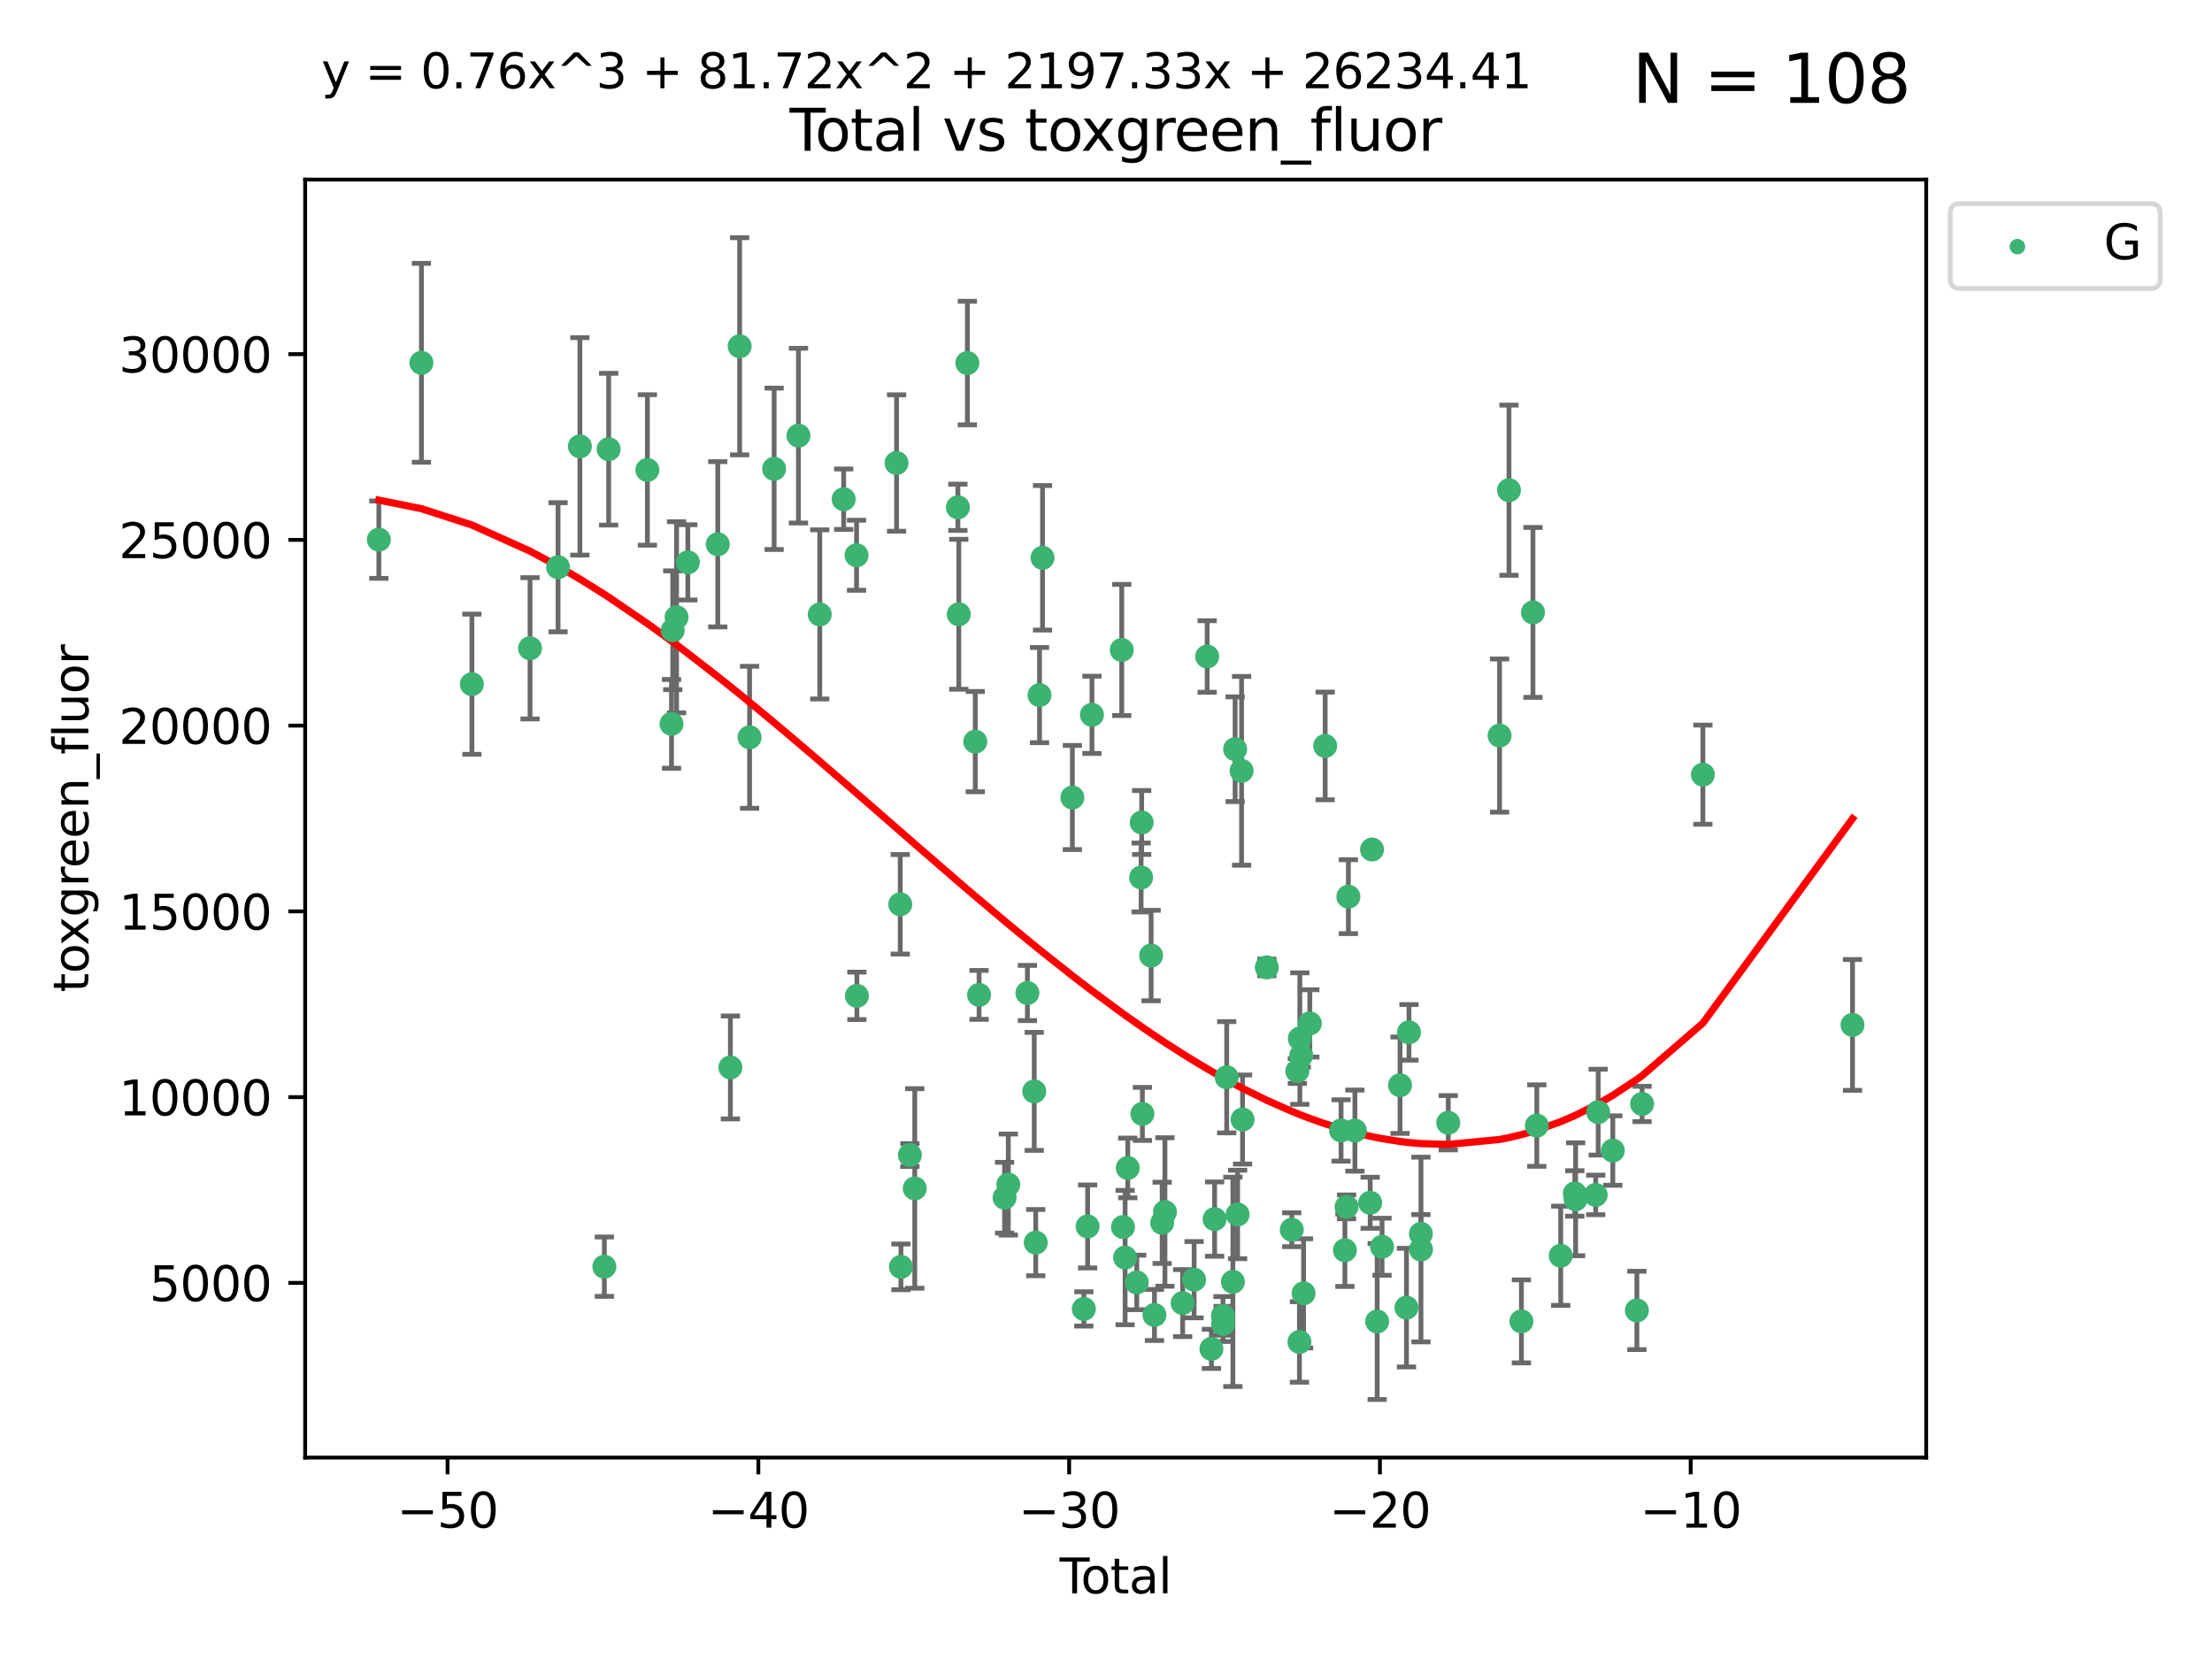 <?xml version="1.0" encoding="utf-8" standalone="no"?>
<!DOCTYPE svg PUBLIC "-//W3C//DTD SVG 1.1//EN"
  "http://www.w3.org/Graphics/SVG/1.1/DTD/svg11.dtd">
<svg xmlns:xlink="http://www.w3.org/1999/xlink" width="460.8pt" height="345.6pt" viewBox="0 0 460.8 345.6" xmlns="http://www.w3.org/2000/svg" version="1.1">
 <defs>
  <style type="text/css">*{stroke-linejoin: round; stroke-linecap: butt}</style>
 </defs>
 <g id="figure_1">
  <g id="patch_1">
   <path d="M 0 345.6 
L 460.8 345.6 
L 460.8 0 
L 0 0 
z
" style="fill: #ffffff"/>
  </g>
  <g id="axes_1">
   <g id="patch_2">
    <path d="M 63.571 303.64 
L 401.26 303.64 
L 401.26 37.411 
L 63.571 37.411 
z
" style="fill: #ffffff"/>
   </g>
   <g id="PathCollection_1">
    <defs>
     <path id="mbde21f7e84" d="M 0 1.118 
C 0.297 1.118 0.581 1 0.791 0.791 
C 1 0.581 1.118 0.297 1.118 0 
C 1.118 -0.297 1 -0.581 0.791 -0.791 
C 0.581 -1 0.297 -1.118 0 -1.118 
C -0.297 -1.118 -0.581 -1 -0.791 -0.791 
C -1 -0.581 -1.118 -0.297 -1.118 0 
C -1.118 0.297 -1 0.581 -0.791 0.791 
C -0.581 1 -0.297 1.118 0 1.118 
z
" style="stroke: #3cb371"/>
    </defs>
    <g clip-path="url(#pa4a5f43db8)">
     <use xlink:href="#mbde21f7e84" x="78.921" y="112.42" style="fill: #3cb371; stroke: #3cb371"/>
     <use xlink:href="#mbde21f7e84" x="87.79" y="75.581" style="fill: #3cb371; stroke: #3cb371"/>
     <use xlink:href="#mbde21f7e84" x="98.303" y="142.533" style="fill: #3cb371; stroke: #3cb371"/>
     <use xlink:href="#mbde21f7e84" x="110.42" y="135.054" style="fill: #3cb371; stroke: #3cb371"/>
     <use xlink:href="#mbde21f7e84" x="116.26" y="118.168" style="fill: #3cb371; stroke: #3cb371"/>
     <use xlink:href="#mbde21f7e84" x="120.8" y="92.985" style="fill: #3cb371; stroke: #3cb371"/>
     <use xlink:href="#mbde21f7e84" x="125.898" y="263.87" style="fill: #3cb371; stroke: #3cb371"/>
     <use xlink:href="#mbde21f7e84" x="126.799" y="93.576" style="fill: #3cb371; stroke: #3cb371"/>
     <use xlink:href="#mbde21f7e84" x="134.863" y="97.898" style="fill: #3cb371; stroke: #3cb371"/>
     <use xlink:href="#mbde21f7e84" x="139.886" y="150.791" style="fill: #3cb371; stroke: #3cb371"/>
     <use xlink:href="#mbde21f7e84" x="140.144" y="131.297" style="fill: #3cb371; stroke: #3cb371"/>
     <use xlink:href="#mbde21f7e84" x="140.942" y="128.587" style="fill: #3cb371; stroke: #3cb371"/>
     <use xlink:href="#mbde21f7e84" x="143.294" y="117.149" style="fill: #3cb371; stroke: #3cb371"/>
     <use xlink:href="#mbde21f7e84" x="149.525" y="113.382" style="fill: #3cb371; stroke: #3cb371"/>
     <use xlink:href="#mbde21f7e84" x="152.153" y="222.369" style="fill: #3cb371; stroke: #3cb371"/>
     <use xlink:href="#mbde21f7e84" x="154.083" y="72.132" style="fill: #3cb371; stroke: #3cb371"/>
     <use xlink:href="#mbde21f7e84" x="156.152" y="153.589" style="fill: #3cb371; stroke: #3cb371"/>
     <use xlink:href="#mbde21f7e84" x="161.266" y="97.665" style="fill: #3cb371; stroke: #3cb371"/>
     <use xlink:href="#mbde21f7e84" x="166.334" y="90.751" style="fill: #3cb371; stroke: #3cb371"/>
     <use xlink:href="#mbde21f7e84" x="170.77" y="127.994" style="fill: #3cb371; stroke: #3cb371"/>
     <use xlink:href="#mbde21f7e84" x="175.752" y="103.991" style="fill: #3cb371; stroke: #3cb371"/>
     <use xlink:href="#mbde21f7e84" x="178.436" y="115.671" style="fill: #3cb371; stroke: #3cb371"/>
     <use xlink:href="#mbde21f7e84" x="178.506" y="207.454" style="fill: #3cb371; stroke: #3cb371"/>
     <use xlink:href="#mbde21f7e84" x="186.768" y="96.45" style="fill: #3cb371; stroke: #3cb371"/>
     <use xlink:href="#mbde21f7e84" x="187.537" y="188.383" style="fill: #3cb371; stroke: #3cb371"/>
     <use xlink:href="#mbde21f7e84" x="187.681" y="263.913" style="fill: #3cb371; stroke: #3cb371"/>
     <use xlink:href="#mbde21f7e84" x="189.544" y="240.617" style="fill: #3cb371; stroke: #3cb371"/>
     <use xlink:href="#mbde21f7e84" x="190.562" y="247.577" style="fill: #3cb371; stroke: #3cb371"/>
     <use xlink:href="#mbde21f7e84" x="199.547" y="105.68" style="fill: #3cb371; stroke: #3cb371"/>
     <use xlink:href="#mbde21f7e84" x="199.734" y="127.964" style="fill: #3cb371; stroke: #3cb371"/>
     <use xlink:href="#mbde21f7e84" x="201.519" y="75.629" style="fill: #3cb371; stroke: #3cb371"/>
     <use xlink:href="#mbde21f7e84" x="203.167" y="154.496" style="fill: #3cb371; stroke: #3cb371"/>
     <use xlink:href="#mbde21f7e84" x="203.959" y="207.254" style="fill: #3cb371; stroke: #3cb371"/>
     <use xlink:href="#mbde21f7e84" x="209.273" y="249.504" style="fill: #3cb371; stroke: #3cb371"/>
     <use xlink:href="#mbde21f7e84" x="210.046" y="246.765" style="fill: #3cb371; stroke: #3cb371"/>
     <use xlink:href="#mbde21f7e84" x="214.029" y="206.857" style="fill: #3cb371; stroke: #3cb371"/>
     <use xlink:href="#mbde21f7e84" x="215.451" y="227.358" style="fill: #3cb371; stroke: #3cb371"/>
     <use xlink:href="#mbde21f7e84" x="215.76" y="258.857" style="fill: #3cb371; stroke: #3cb371"/>
     <use xlink:href="#mbde21f7e84" x="216.551" y="144.798" style="fill: #3cb371; stroke: #3cb371"/>
     <use xlink:href="#mbde21f7e84" x="217.178" y="116.202" style="fill: #3cb371; stroke: #3cb371"/>
     <use xlink:href="#mbde21f7e84" x="223.397" y="166.133" style="fill: #3cb371; stroke: #3cb371"/>
     <use xlink:href="#mbde21f7e84" x="225.784" y="272.675" style="fill: #3cb371; stroke: #3cb371"/>
     <use xlink:href="#mbde21f7e84" x="226.574" y="255.487" style="fill: #3cb371; stroke: #3cb371"/>
     <use xlink:href="#mbde21f7e84" x="227.471" y="148.909" style="fill: #3cb371; stroke: #3cb371"/>
     <use xlink:href="#mbde21f7e84" x="233.678" y="135.4" style="fill: #3cb371; stroke: #3cb371"/>
     <use xlink:href="#mbde21f7e84" x="233.943" y="255.613" style="fill: #3cb371; stroke: #3cb371"/>
     <use xlink:href="#mbde21f7e84" x="234.381" y="261.975" style="fill: #3cb371; stroke: #3cb371"/>
     <use xlink:href="#mbde21f7e84" x="234.932" y="243.307" style="fill: #3cb371; stroke: #3cb371"/>
     <use xlink:href="#mbde21f7e84" x="236.807" y="267.156" style="fill: #3cb371; stroke: #3cb371"/>
     <use xlink:href="#mbde21f7e84" x="237.717" y="182.796" style="fill: #3cb371; stroke: #3cb371"/>
     <use xlink:href="#mbde21f7e84" x="237.835" y="171.338" style="fill: #3cb371; stroke: #3cb371"/>
     <use xlink:href="#mbde21f7e84" x="237.985" y="232.046" style="fill: #3cb371; stroke: #3cb371"/>
     <use xlink:href="#mbde21f7e84" x="239.798" y="199.056" style="fill: #3cb371; stroke: #3cb371"/>
     <use xlink:href="#mbde21f7e84" x="240.495" y="273.935" style="fill: #3cb371; stroke: #3cb371"/>
     <use xlink:href="#mbde21f7e84" x="242.097" y="254.738" style="fill: #3cb371; stroke: #3cb371"/>
     <use xlink:href="#mbde21f7e84" x="242.679" y="252.477" style="fill: #3cb371; stroke: #3cb371"/>
     <use xlink:href="#mbde21f7e84" x="246.372" y="271.459" style="fill: #3cb371; stroke: #3cb371"/>
     <use xlink:href="#mbde21f7e84" x="248.754" y="266.583" style="fill: #3cb371; stroke: #3cb371"/>
     <use xlink:href="#mbde21f7e84" x="251.473" y="136.764" style="fill: #3cb371; stroke: #3cb371"/>
     <use xlink:href="#mbde21f7e84" x="252.358" y="280.991" style="fill: #3cb371; stroke: #3cb371"/>
     <use xlink:href="#mbde21f7e84" x="253.027" y="253.961" style="fill: #3cb371; stroke: #3cb371"/>
     <use xlink:href="#mbde21f7e84" x="254.767" y="274.118" style="fill: #3cb371; stroke: #3cb371"/>
     <use xlink:href="#mbde21f7e84" x="254.794" y="275.799" style="fill: #3cb371; stroke: #3cb371"/>
     <use xlink:href="#mbde21f7e84" x="255.545" y="224.413" style="fill: #3cb371; stroke: #3cb371"/>
     <use xlink:href="#mbde21f7e84" x="256.834" y="267.029" style="fill: #3cb371; stroke: #3cb371"/>
     <use xlink:href="#mbde21f7e84" x="257.3" y="156.073" style="fill: #3cb371; stroke: #3cb371"/>
     <use xlink:href="#mbde21f7e84" x="257.816" y="252.994" style="fill: #3cb371; stroke: #3cb371"/>
     <use xlink:href="#mbde21f7e84" x="258.644" y="160.578" style="fill: #3cb371; stroke: #3cb371"/>
     <use xlink:href="#mbde21f7e84" x="258.848" y="233.218" style="fill: #3cb371; stroke: #3cb371"/>
     <use xlink:href="#mbde21f7e84" x="263.902" y="201.526" style="fill: #3cb371; stroke: #3cb371"/>
     <use xlink:href="#mbde21f7e84" x="269.097" y="256.177" style="fill: #3cb371; stroke: #3cb371"/>
     <use xlink:href="#mbde21f7e84" x="270.262" y="223.122" style="fill: #3cb371; stroke: #3cb371"/>
     <use xlink:href="#mbde21f7e84" x="270.697" y="279.556" style="fill: #3cb371; stroke: #3cb371"/>
     <use xlink:href="#mbde21f7e84" x="270.776" y="216.356" style="fill: #3cb371; stroke: #3cb371"/>
     <use xlink:href="#mbde21f7e84" x="271.077" y="219.848" style="fill: #3cb371; stroke: #3cb371"/>
     <use xlink:href="#mbde21f7e84" x="271.559" y="269.425" style="fill: #3cb371; stroke: #3cb371"/>
     <use xlink:href="#mbde21f7e84" x="272.861" y="213.198" style="fill: #3cb371; stroke: #3cb371"/>
     <use xlink:href="#mbde21f7e84" x="276.058" y="155.392" style="fill: #3cb371; stroke: #3cb371"/>
     <use xlink:href="#mbde21f7e84" x="279.369" y="235.493" style="fill: #3cb371; stroke: #3cb371"/>
     <use xlink:href="#mbde21f7e84" x="280.168" y="260.448" style="fill: #3cb371; stroke: #3cb371"/>
     <use xlink:href="#mbde21f7e84" x="280.516" y="251.406" style="fill: #3cb371; stroke: #3cb371"/>
     <use xlink:href="#mbde21f7e84" x="280.891" y="186.793" style="fill: #3cb371; stroke: #3cb371"/>
     <use xlink:href="#mbde21f7e84" x="282.251" y="235.527" style="fill: #3cb371; stroke: #3cb371"/>
     <use xlink:href="#mbde21f7e84" x="285.434" y="250.56" style="fill: #3cb371; stroke: #3cb371"/>
     <use xlink:href="#mbde21f7e84" x="285.821" y="176.965" style="fill: #3cb371; stroke: #3cb371"/>
     <use xlink:href="#mbde21f7e84" x="286.89" y="275.293" style="fill: #3cb371; stroke: #3cb371"/>
     <use xlink:href="#mbde21f7e84" x="287.904" y="259.718" style="fill: #3cb371; stroke: #3cb371"/>
     <use xlink:href="#mbde21f7e84" x="291.651" y="226.069" style="fill: #3cb371; stroke: #3cb371"/>
     <use xlink:href="#mbde21f7e84" x="292.995" y="272.405" style="fill: #3cb371; stroke: #3cb371"/>
     <use xlink:href="#mbde21f7e84" x="293.517" y="215.058" style="fill: #3cb371; stroke: #3cb371"/>
     <use xlink:href="#mbde21f7e84" x="296" y="257.023" style="fill: #3cb371; stroke: #3cb371"/>
     <use xlink:href="#mbde21f7e84" x="296.013" y="260.299" style="fill: #3cb371; stroke: #3cb371"/>
     <use xlink:href="#mbde21f7e84" x="301.696" y="233.893" style="fill: #3cb371; stroke: #3cb371"/>
     <use xlink:href="#mbde21f7e84" x="312.387" y="153.233" style="fill: #3cb371; stroke: #3cb371"/>
     <use xlink:href="#mbde21f7e84" x="314.347" y="102.118" style="fill: #3cb371; stroke: #3cb371"/>
     <use xlink:href="#mbde21f7e84" x="316.937" y="275.266" style="fill: #3cb371; stroke: #3cb371"/>
     <use xlink:href="#mbde21f7e84" x="319.344" y="127.573" style="fill: #3cb371; stroke: #3cb371"/>
     <use xlink:href="#mbde21f7e84" x="320.142" y="234.476" style="fill: #3cb371; stroke: #3cb371"/>
     <use xlink:href="#mbde21f7e84" x="325.126" y="261.594" style="fill: #3cb371; stroke: #3cb371"/>
     <use xlink:href="#mbde21f7e84" x="328.062" y="248.616" style="fill: #3cb371; stroke: #3cb371"/>
     <use xlink:href="#mbde21f7e84" x="328.231" y="249.83" style="fill: #3cb371; stroke: #3cb371"/>
     <use xlink:href="#mbde21f7e84" x="332.411" y="248.926" style="fill: #3cb371; stroke: #3cb371"/>
     <use xlink:href="#mbde21f7e84" x="332.928" y="231.679" style="fill: #3cb371; stroke: #3cb371"/>
     <use xlink:href="#mbde21f7e84" x="335.978" y="239.683" style="fill: #3cb371; stroke: #3cb371"/>
     <use xlink:href="#mbde21f7e84" x="340.992" y="272.984" style="fill: #3cb371; stroke: #3cb371"/>
     <use xlink:href="#mbde21f7e84" x="342.078" y="229.971" style="fill: #3cb371; stroke: #3cb371"/>
     <use xlink:href="#mbde21f7e84" x="354.741" y="161.376" style="fill: #3cb371; stroke: #3cb371"/>
     <use xlink:href="#mbde21f7e84" x="385.911" y="213.509" style="fill: #3cb371; stroke: #3cb371"/>
    </g>
   </g>
   <g id="matplotlib.axis_1">
    <g id="xtick_1">
     <g id="line2d_1">
      <defs>
       <path id="m34ada8d50a" d="M 0 0 
L 0 3.5 
" style="stroke: #000000; stroke-width: 0.8"/>
      </defs>
      <g>
       <use xlink:href="#m34ada8d50a" x="93.238" y="303.64" style="stroke: #000000; stroke-width: 0.8"/>
      </g>
     </g>
     <g id="text_1">
      <!-- −50 -->
      <g transform="translate(82.686 318.238)scale(0.1 -0.1)">
       <defs>
        <path id="DejaVuSans-2212" d="M 678 2272 
L 4684 2272 
L 4684 1741 
L 678 1741 
L 678 2272 
z
" transform="scale(0.016)"/>
        <path id="DejaVuSans-35" d="M 691 4666 
L 3169 4666 
L 3169 4134 
L 1269 4134 
L 1269 2991 
Q 1406 3038 1543 3061 
Q 1681 3084 1819 3084 
Q 2600 3084 3056 2656 
Q 3513 2228 3513 1497 
Q 3513 744 3044 326 
Q 2575 -91 1722 -91 
Q 1428 -91 1123 -41 
Q 819 9 494 109 
L 494 744 
Q 775 591 1075 516 
Q 1375 441 1709 441 
Q 2250 441 2565 725 
Q 2881 1009 2881 1497 
Q 2881 1984 2565 2268 
Q 2250 2553 1709 2553 
Q 1456 2553 1204 2497 
Q 953 2441 691 2322 
L 691 4666 
z
" transform="scale(0.016)"/>
        <path id="DejaVuSans-30" d="M 2034 4250 
Q 1547 4250 1301 3770 
Q 1056 3291 1056 2328 
Q 1056 1369 1301 889 
Q 1547 409 2034 409 
Q 2525 409 2770 889 
Q 3016 1369 3016 2328 
Q 3016 3291 2770 3770 
Q 2525 4250 2034 4250 
z
M 2034 4750 
Q 2819 4750 3233 4129 
Q 3647 3509 3647 2328 
Q 3647 1150 3233 529 
Q 2819 -91 2034 -91 
Q 1250 -91 836 529 
Q 422 1150 422 2328 
Q 422 3509 836 4129 
Q 1250 4750 2034 4750 
z
" transform="scale(0.016)"/>
       </defs>
       <use xlink:href="#DejaVuSans-2212"/>
       <use xlink:href="#DejaVuSans-35" x="83.789"/>
       <use xlink:href="#DejaVuSans-30" x="147.412"/>
      </g>
     </g>
    </g>
    <g id="xtick_2">
     <g id="line2d_2">
      <g>
       <use xlink:href="#m34ada8d50a" x="157.979" y="303.64" style="stroke: #000000; stroke-width: 0.8"/>
      </g>
     </g>
     <g id="text_2">
      <!-- −40 -->
      <g transform="translate(147.427 318.238)scale(0.1 -0.1)">
       <defs>
        <path id="DejaVuSans-34" d="M 2419 4116 
L 825 1625 
L 2419 1625 
L 2419 4116 
z
M 2253 4666 
L 3047 4666 
L 3047 1625 
L 3713 1625 
L 3713 1100 
L 3047 1100 
L 3047 0 
L 2419 0 
L 2419 1100 
L 313 1100 
L 313 1709 
L 2253 4666 
z
" transform="scale(0.016)"/>
       </defs>
       <use xlink:href="#DejaVuSans-2212"/>
       <use xlink:href="#DejaVuSans-34" x="83.789"/>
       <use xlink:href="#DejaVuSans-30" x="147.412"/>
      </g>
     </g>
    </g>
    <g id="xtick_3">
     <g id="line2d_3">
      <g>
       <use xlink:href="#m34ada8d50a" x="222.721" y="303.64" style="stroke: #000000; stroke-width: 0.8"/>
      </g>
     </g>
     <g id="text_3">
      <!-- −30 -->
      <g transform="translate(212.168 318.238)scale(0.1 -0.1)">
       <defs>
        <path id="DejaVuSans-33" d="M 2597 2516 
Q 3050 2419 3304 2112 
Q 3559 1806 3559 1356 
Q 3559 666 3084 287 
Q 2609 -91 1734 -91 
Q 1441 -91 1130 -33 
Q 819 25 488 141 
L 488 750 
Q 750 597 1062 519 
Q 1375 441 1716 441 
Q 2309 441 2620 675 
Q 2931 909 2931 1356 
Q 2931 1769 2642 2001 
Q 2353 2234 1838 2234 
L 1294 2234 
L 1294 2753 
L 1863 2753 
Q 2328 2753 2575 2939 
Q 2822 3125 2822 3475 
Q 2822 3834 2567 4026 
Q 2313 4219 1838 4219 
Q 1578 4219 1281 4162 
Q 984 4106 628 3988 
L 628 4550 
Q 988 4650 1302 4700 
Q 1616 4750 1894 4750 
Q 2613 4750 3031 4423 
Q 3450 4097 3450 3541 
Q 3450 3153 3228 2886 
Q 3006 2619 2597 2516 
z
" transform="scale(0.016)"/>
       </defs>
       <use xlink:href="#DejaVuSans-2212"/>
       <use xlink:href="#DejaVuSans-33" x="83.789"/>
       <use xlink:href="#DejaVuSans-30" x="147.412"/>
      </g>
     </g>
    </g>
    <g id="xtick_4">
     <g id="line2d_4">
      <g>
       <use xlink:href="#m34ada8d50a" x="287.462" y="303.64" style="stroke: #000000; stroke-width: 0.8"/>
      </g>
     </g>
     <g id="text_4">
      <!-- −20 -->
      <g transform="translate(276.91 318.238)scale(0.1 -0.1)">
       <defs>
        <path id="DejaVuSans-32" d="M 1228 531 
L 3431 531 
L 3431 0 
L 469 0 
L 469 531 
Q 828 903 1448 1529 
Q 2069 2156 2228 2338 
Q 2531 2678 2651 2914 
Q 2772 3150 2772 3378 
Q 2772 3750 2511 3984 
Q 2250 4219 1831 4219 
Q 1534 4219 1204 4116 
Q 875 4013 500 3803 
L 500 4441 
Q 881 4594 1212 4672 
Q 1544 4750 1819 4750 
Q 2544 4750 2975 4387 
Q 3406 4025 3406 3419 
Q 3406 3131 3298 2873 
Q 3191 2616 2906 2266 
Q 2828 2175 2409 1742 
Q 1991 1309 1228 531 
z
" transform="scale(0.016)"/>
       </defs>
       <use xlink:href="#DejaVuSans-2212"/>
       <use xlink:href="#DejaVuSans-32" x="83.789"/>
       <use xlink:href="#DejaVuSans-30" x="147.412"/>
      </g>
     </g>
    </g>
    <g id="xtick_5">
     <g id="line2d_5">
      <g>
       <use xlink:href="#m34ada8d50a" x="352.203" y="303.64" style="stroke: #000000; stroke-width: 0.8"/>
      </g>
     </g>
     <g id="text_5">
      <!-- −10 -->
      <g transform="translate(341.651 318.238)scale(0.1 -0.1)">
       <defs>
        <path id="DejaVuSans-31" d="M 794 531 
L 1825 531 
L 1825 4091 
L 703 3866 
L 703 4441 
L 1819 4666 
L 2450 4666 
L 2450 531 
L 3481 531 
L 3481 0 
L 794 0 
L 794 531 
z
" transform="scale(0.016)"/>
       </defs>
       <use xlink:href="#DejaVuSans-2212"/>
       <use xlink:href="#DejaVuSans-31" x="83.789"/>
       <use xlink:href="#DejaVuSans-30" x="147.412"/>
      </g>
     </g>
    </g>
    <g id="text_6">
     <!-- Total -->
     <g transform="translate(220.739 331.917)scale(0.1 -0.1)">
      <defs>
       <path id="DejaVuSans-54" d="M -19 4666 
L 3928 4666 
L 3928 4134 
L 2272 4134 
L 2272 0 
L 1638 0 
L 1638 4134 
L -19 4134 
L -19 4666 
z
" transform="scale(0.016)"/>
       <path id="DejaVuSans-6f" d="M 1959 3097 
Q 1497 3097 1228 2736 
Q 959 2375 959 1747 
Q 959 1119 1226 758 
Q 1494 397 1959 397 
Q 2419 397 2687 759 
Q 2956 1122 2956 1747 
Q 2956 2369 2687 2733 
Q 2419 3097 1959 3097 
z
M 1959 3584 
Q 2709 3584 3137 3096 
Q 3566 2609 3566 1747 
Q 3566 888 3137 398 
Q 2709 -91 1959 -91 
Q 1206 -91 779 398 
Q 353 888 353 1747 
Q 353 2609 779 3096 
Q 1206 3584 1959 3584 
z
" transform="scale(0.016)"/>
       <path id="DejaVuSans-74" d="M 1172 4494 
L 1172 3500 
L 2356 3500 
L 2356 3053 
L 1172 3053 
L 1172 1153 
Q 1172 725 1289 603 
Q 1406 481 1766 481 
L 2356 481 
L 2356 0 
L 1766 0 
Q 1100 0 847 248 
Q 594 497 594 1153 
L 594 3053 
L 172 3053 
L 172 3500 
L 594 3500 
L 594 4494 
L 1172 4494 
z
" transform="scale(0.016)"/>
       <path id="DejaVuSans-61" d="M 2194 1759 
Q 1497 1759 1228 1600 
Q 959 1441 959 1056 
Q 959 750 1161 570 
Q 1363 391 1709 391 
Q 2188 391 2477 730 
Q 2766 1069 2766 1631 
L 2766 1759 
L 2194 1759 
z
M 3341 1997 
L 3341 0 
L 2766 0 
L 2766 531 
Q 2569 213 2275 61 
Q 1981 -91 1556 -91 
Q 1019 -91 701 211 
Q 384 513 384 1019 
Q 384 1609 779 1909 
Q 1175 2209 1959 2209 
L 2766 2209 
L 2766 2266 
Q 2766 2663 2505 2880 
Q 2244 3097 1772 3097 
Q 1472 3097 1187 3025 
Q 903 2953 641 2809 
L 641 3341 
Q 956 3463 1253 3523 
Q 1550 3584 1831 3584 
Q 2591 3584 2966 3190 
Q 3341 2797 3341 1997 
z
" transform="scale(0.016)"/>
       <path id="DejaVuSans-6c" d="M 603 4863 
L 1178 4863 
L 1178 0 
L 603 0 
L 603 4863 
z
" transform="scale(0.016)"/>
      </defs>
      <use xlink:href="#DejaVuSans-54"/>
      <use xlink:href="#DejaVuSans-6f" x="44.084"/>
      <use xlink:href="#DejaVuSans-74" x="105.266"/>
      <use xlink:href="#DejaVuSans-61" x="144.475"/>
      <use xlink:href="#DejaVuSans-6c" x="205.754"/>
     </g>
    </g>
   </g>
   <g id="matplotlib.axis_2">
    <g id="ytick_1">
     <g id="line2d_6">
      <defs>
       <path id="m62f0311b12" d="M 0 0 
L -3.5 0 
" style="stroke: #000000; stroke-width: 0.8"/>
      </defs>
      <g>
       <use xlink:href="#m62f0311b12" x="63.571" y="267.243" style="stroke: #000000; stroke-width: 0.8"/>
      </g>
     </g>
     <g id="text_7">
      <!-- 5000 -->
      <g transform="translate(31.121 271.042)scale(0.1 -0.1)">
       <use xlink:href="#DejaVuSans-35"/>
       <use xlink:href="#DejaVuSans-30" x="63.623"/>
       <use xlink:href="#DejaVuSans-30" x="127.246"/>
       <use xlink:href="#DejaVuSans-30" x="190.869"/>
      </g>
     </g>
    </g>
    <g id="ytick_2">
     <g id="line2d_7">
      <g>
       <use xlink:href="#m62f0311b12" x="63.571" y="228.55" style="stroke: #000000; stroke-width: 0.8"/>
      </g>
     </g>
     <g id="text_8">
      <!-- 10000 -->
      <g transform="translate(24.759 232.349)scale(0.1 -0.1)">
       <use xlink:href="#DejaVuSans-31"/>
       <use xlink:href="#DejaVuSans-30" x="63.623"/>
       <use xlink:href="#DejaVuSans-30" x="127.246"/>
       <use xlink:href="#DejaVuSans-30" x="190.869"/>
       <use xlink:href="#DejaVuSans-30" x="254.492"/>
      </g>
     </g>
    </g>
    <g id="ytick_3">
     <g id="line2d_8">
      <g>
       <use xlink:href="#m62f0311b12" x="63.571" y="189.856" style="stroke: #000000; stroke-width: 0.8"/>
      </g>
     </g>
     <g id="text_9">
      <!-- 15000 -->
      <g transform="translate(24.759 193.656)scale(0.1 -0.1)">
       <use xlink:href="#DejaVuSans-31"/>
       <use xlink:href="#DejaVuSans-35" x="63.623"/>
       <use xlink:href="#DejaVuSans-30" x="127.246"/>
       <use xlink:href="#DejaVuSans-30" x="190.869"/>
       <use xlink:href="#DejaVuSans-30" x="254.492"/>
      </g>
     </g>
    </g>
    <g id="ytick_4">
     <g id="line2d_9">
      <g>
       <use xlink:href="#m62f0311b12" x="63.571" y="151.163" style="stroke: #000000; stroke-width: 0.8"/>
      </g>
     </g>
     <g id="text_10">
      <!-- 20000 -->
      <g transform="translate(24.759 154.963)scale(0.1 -0.1)">
       <use xlink:href="#DejaVuSans-32"/>
       <use xlink:href="#DejaVuSans-30" x="63.623"/>
       <use xlink:href="#DejaVuSans-30" x="127.246"/>
       <use xlink:href="#DejaVuSans-30" x="190.869"/>
       <use xlink:href="#DejaVuSans-30" x="254.492"/>
      </g>
     </g>
    </g>
    <g id="ytick_5">
     <g id="line2d_10">
      <g>
       <use xlink:href="#m62f0311b12" x="63.571" y="112.47" style="stroke: #000000; stroke-width: 0.8"/>
      </g>
     </g>
     <g id="text_11">
      <!-- 25000 -->
      <g transform="translate(24.759 116.269)scale(0.1 -0.1)">
       <use xlink:href="#DejaVuSans-32"/>
       <use xlink:href="#DejaVuSans-35" x="63.623"/>
       <use xlink:href="#DejaVuSans-30" x="127.246"/>
       <use xlink:href="#DejaVuSans-30" x="190.869"/>
       <use xlink:href="#DejaVuSans-30" x="254.492"/>
      </g>
     </g>
    </g>
    <g id="ytick_6">
     <g id="line2d_11">
      <g>
       <use xlink:href="#m62f0311b12" x="63.571" y="73.777" style="stroke: #000000; stroke-width: 0.8"/>
      </g>
     </g>
     <g id="text_12">
      <!-- 30000 -->
      <g transform="translate(24.759 77.576)scale(0.1 -0.1)">
       <use xlink:href="#DejaVuSans-33"/>
       <use xlink:href="#DejaVuSans-30" x="63.623"/>
       <use xlink:href="#DejaVuSans-30" x="127.246"/>
       <use xlink:href="#DejaVuSans-30" x="190.869"/>
       <use xlink:href="#DejaVuSans-30" x="254.492"/>
      </g>
     </g>
    </g>
    <g id="text_13">
     <!-- toxgreen_fluor -->
     <g transform="translate(18.401 206.72)rotate(-90)scale(0.1 -0.1)">
      <defs>
       <path id="DejaVuSans-78" d="M 3513 3500 
L 2247 1797 
L 3578 0 
L 2900 0 
L 1881 1375 
L 863 0 
L 184 0 
L 1544 1831 
L 300 3500 
L 978 3500 
L 1906 2253 
L 2834 3500 
L 3513 3500 
z
" transform="scale(0.016)"/>
       <path id="DejaVuSans-67" d="M 2906 1791 
Q 2906 2416 2648 2759 
Q 2391 3103 1925 3103 
Q 1463 3103 1205 2759 
Q 947 2416 947 1791 
Q 947 1169 1205 825 
Q 1463 481 1925 481 
Q 2391 481 2648 825 
Q 2906 1169 2906 1791 
z
M 3481 434 
Q 3481 -459 3084 -895 
Q 2688 -1331 1869 -1331 
Q 1566 -1331 1297 -1286 
Q 1028 -1241 775 -1147 
L 775 -588 
Q 1028 -725 1275 -790 
Q 1522 -856 1778 -856 
Q 2344 -856 2625 -561 
Q 2906 -266 2906 331 
L 2906 616 
Q 2728 306 2450 153 
Q 2172 0 1784 0 
Q 1141 0 747 490 
Q 353 981 353 1791 
Q 353 2603 747 3093 
Q 1141 3584 1784 3584 
Q 2172 3584 2450 3431 
Q 2728 3278 2906 2969 
L 2906 3500 
L 3481 3500 
L 3481 434 
z
" transform="scale(0.016)"/>
       <path id="DejaVuSans-72" d="M 2631 2963 
Q 2534 3019 2420 3045 
Q 2306 3072 2169 3072 
Q 1681 3072 1420 2755 
Q 1159 2438 1159 1844 
L 1159 0 
L 581 0 
L 581 3500 
L 1159 3500 
L 1159 2956 
Q 1341 3275 1631 3429 
Q 1922 3584 2338 3584 
Q 2397 3584 2469 3576 
Q 2541 3569 2628 3553 
L 2631 2963 
z
" transform="scale(0.016)"/>
       <path id="DejaVuSans-65" d="M 3597 1894 
L 3597 1613 
L 953 1613 
Q 991 1019 1311 708 
Q 1631 397 2203 397 
Q 2534 397 2845 478 
Q 3156 559 3463 722 
L 3463 178 
Q 3153 47 2828 -22 
Q 2503 -91 2169 -91 
Q 1331 -91 842 396 
Q 353 884 353 1716 
Q 353 2575 817 3079 
Q 1281 3584 2069 3584 
Q 2775 3584 3186 3129 
Q 3597 2675 3597 1894 
z
M 3022 2063 
Q 3016 2534 2758 2815 
Q 2500 3097 2075 3097 
Q 1594 3097 1305 2825 
Q 1016 2553 972 2059 
L 3022 2063 
z
" transform="scale(0.016)"/>
       <path id="DejaVuSans-6e" d="M 3513 2113 
L 3513 0 
L 2938 0 
L 2938 2094 
Q 2938 2591 2744 2837 
Q 2550 3084 2163 3084 
Q 1697 3084 1428 2787 
Q 1159 2491 1159 1978 
L 1159 0 
L 581 0 
L 581 3500 
L 1159 3500 
L 1159 2956 
Q 1366 3272 1645 3428 
Q 1925 3584 2291 3584 
Q 2894 3584 3203 3211 
Q 3513 2838 3513 2113 
z
" transform="scale(0.016)"/>
       <path id="DejaVuSans-5f" d="M 3263 -1063 
L 3263 -1509 
L -63 -1509 
L -63 -1063 
L 3263 -1063 
z
" transform="scale(0.016)"/>
       <path id="DejaVuSans-66" d="M 2375 4863 
L 2375 4384 
L 1825 4384 
Q 1516 4384 1395 4259 
Q 1275 4134 1275 3809 
L 1275 3500 
L 2222 3500 
L 2222 3053 
L 1275 3053 
L 1275 0 
L 697 0 
L 697 3053 
L 147 3053 
L 147 3500 
L 697 3500 
L 697 3744 
Q 697 4328 969 4595 
Q 1241 4863 1831 4863 
L 2375 4863 
z
" transform="scale(0.016)"/>
       <path id="DejaVuSans-75" d="M 544 1381 
L 544 3500 
L 1119 3500 
L 1119 1403 
Q 1119 906 1312 657 
Q 1506 409 1894 409 
Q 2359 409 2629 706 
Q 2900 1003 2900 1516 
L 2900 3500 
L 3475 3500 
L 3475 0 
L 2900 0 
L 2900 538 
Q 2691 219 2414 64 
Q 2138 -91 1772 -91 
Q 1169 -91 856 284 
Q 544 659 544 1381 
z
M 1991 3584 
L 1991 3584 
z
" transform="scale(0.016)"/>
      </defs>
      <use xlink:href="#DejaVuSans-74"/>
      <use xlink:href="#DejaVuSans-6f" x="39.209"/>
      <use xlink:href="#DejaVuSans-78" x="97.266"/>
      <use xlink:href="#DejaVuSans-67" x="156.445"/>
      <use xlink:href="#DejaVuSans-72" x="219.922"/>
      <use xlink:href="#DejaVuSans-65" x="258.785"/>
      <use xlink:href="#DejaVuSans-65" x="320.309"/>
      <use xlink:href="#DejaVuSans-6e" x="381.832"/>
      <use xlink:href="#DejaVuSans-5f" x="445.211"/>
      <use xlink:href="#DejaVuSans-66" x="495.211"/>
      <use xlink:href="#DejaVuSans-6c" x="530.416"/>
      <use xlink:href="#DejaVuSans-75" x="558.199"/>
      <use xlink:href="#DejaVuSans-6f" x="621.578"/>
      <use xlink:href="#DejaVuSans-72" x="682.76"/>
     </g>
    </g>
   </g>
   <g id="LineCollection_1">
    <path d="M 78.921 120.48 
L 78.921 104.361 
" clip-path="url(#pa4a5f43db8)" style="fill: none; stroke: #696969"/>
    <path d="M 87.79 96.298 
L 87.79 54.865 
" clip-path="url(#pa4a5f43db8)" style="fill: none; stroke: #696969"/>
    <path d="M 98.303 157.135 
L 98.303 127.931 
" clip-path="url(#pa4a5f43db8)" style="fill: none; stroke: #696969"/>
    <path d="M 110.42 149.771 
L 110.42 120.338 
" clip-path="url(#pa4a5f43db8)" style="fill: none; stroke: #696969"/>
    <path d="M 116.26 131.617 
L 116.26 104.718 
" clip-path="url(#pa4a5f43db8)" style="fill: none; stroke: #696969"/>
    <path d="M 120.8 115.636 
L 120.8 70.335 
" clip-path="url(#pa4a5f43db8)" style="fill: none; stroke: #696969"/>
    <path d="M 125.898 270.054 
L 125.898 257.685 
" clip-path="url(#pa4a5f43db8)" style="fill: none; stroke: #696969"/>
    <path d="M 126.799 109.381 
L 126.799 77.77 
" clip-path="url(#pa4a5f43db8)" style="fill: none; stroke: #696969"/>
    <path d="M 134.863 113.571 
L 134.863 82.226 
" clip-path="url(#pa4a5f43db8)" style="fill: none; stroke: #696969"/>
    <path d="M 139.886 160.037 
L 139.886 141.545 
" clip-path="url(#pa4a5f43db8)" style="fill: none; stroke: #696969"/>
    <path d="M 140.144 143.669 
L 140.144 118.924 
" clip-path="url(#pa4a5f43db8)" style="fill: none; stroke: #696969"/>
    <path d="M 140.942 148.491 
L 140.942 108.683 
" clip-path="url(#pa4a5f43db8)" style="fill: none; stroke: #696969"/>
    <path d="M 143.294 124.986 
L 143.294 109.312 
" clip-path="url(#pa4a5f43db8)" style="fill: none; stroke: #696969"/>
    <path d="M 149.525 130.595 
L 149.525 96.169 
" clip-path="url(#pa4a5f43db8)" style="fill: none; stroke: #696969"/>
    <path d="M 152.153 233.091 
L 152.153 211.647 
" clip-path="url(#pa4a5f43db8)" style="fill: none; stroke: #696969"/>
    <path d="M 154.083 94.752 
L 154.083 49.513 
" clip-path="url(#pa4a5f43db8)" style="fill: none; stroke: #696969"/>
    <path d="M 156.152 168.382 
L 156.152 138.795 
" clip-path="url(#pa4a5f43db8)" style="fill: none; stroke: #696969"/>
    <path d="M 161.266 114.473 
L 161.266 80.857 
" clip-path="url(#pa4a5f43db8)" style="fill: none; stroke: #696969"/>
    <path d="M 166.334 108.951 
L 166.334 72.551 
" clip-path="url(#pa4a5f43db8)" style="fill: none; stroke: #696969"/>
    <path d="M 170.77 145.609 
L 170.77 110.379 
" clip-path="url(#pa4a5f43db8)" style="fill: none; stroke: #696969"/>
    <path d="M 175.752 110.284 
L 175.752 97.697 
" clip-path="url(#pa4a5f43db8)" style="fill: none; stroke: #696969"/>
    <path d="M 178.436 122.965 
L 178.436 108.377 
" clip-path="url(#pa4a5f43db8)" style="fill: none; stroke: #696969"/>
    <path d="M 178.506 212.395 
L 178.506 202.513 
" clip-path="url(#pa4a5f43db8)" style="fill: none; stroke: #696969"/>
    <path d="M 186.768 110.658 
L 186.768 82.243 
" clip-path="url(#pa4a5f43db8)" style="fill: none; stroke: #696969"/>
    <path d="M 187.537 198.748 
L 187.537 178.017 
" clip-path="url(#pa4a5f43db8)" style="fill: none; stroke: #696969"/>
    <path d="M 187.681 268.671 
L 187.681 259.155 
" clip-path="url(#pa4a5f43db8)" style="fill: none; stroke: #696969"/>
    <path d="M 189.544 243.001 
L 189.544 238.233 
" clip-path="url(#pa4a5f43db8)" style="fill: none; stroke: #696969"/>
    <path d="M 190.562 268.366 
L 190.562 226.788 
" clip-path="url(#pa4a5f43db8)" style="fill: none; stroke: #696969"/>
    <path d="M 199.547 110.498 
L 199.547 100.861 
" clip-path="url(#pa4a5f43db8)" style="fill: none; stroke: #696969"/>
    <path d="M 199.734 143.58 
L 199.734 112.347 
" clip-path="url(#pa4a5f43db8)" style="fill: none; stroke: #696969"/>
    <path d="M 201.519 88.498 
L 201.519 62.759 
" clip-path="url(#pa4a5f43db8)" style="fill: none; stroke: #696969"/>
    <path d="M 203.167 164.938 
L 203.167 144.054 
" clip-path="url(#pa4a5f43db8)" style="fill: none; stroke: #696969"/>
    <path d="M 203.959 212.348 
L 203.959 202.159 
" clip-path="url(#pa4a5f43db8)" style="fill: none; stroke: #696969"/>
    <path d="M 209.273 256.878 
L 209.273 242.131 
" clip-path="url(#pa4a5f43db8)" style="fill: none; stroke: #696969"/>
    <path d="M 210.046 257.286 
L 210.046 236.243 
" clip-path="url(#pa4a5f43db8)" style="fill: none; stroke: #696969"/>
    <path d="M 214.029 212.609 
L 214.029 201.104 
" clip-path="url(#pa4a5f43db8)" style="fill: none; stroke: #696969"/>
    <path d="M 215.451 239.65 
L 215.451 215.066 
" clip-path="url(#pa4a5f43db8)" style="fill: none; stroke: #696969"/>
    <path d="M 215.76 265.757 
L 215.76 251.958 
" clip-path="url(#pa4a5f43db8)" style="fill: none; stroke: #696969"/>
    <path d="M 216.551 154.717 
L 216.551 134.878 
" clip-path="url(#pa4a5f43db8)" style="fill: none; stroke: #696969"/>
    <path d="M 217.178 131.258 
L 217.178 101.147 
" clip-path="url(#pa4a5f43db8)" style="fill: none; stroke: #696969"/>
    <path d="M 223.397 176.978 
L 223.397 155.288 
" clip-path="url(#pa4a5f43db8)" style="fill: none; stroke: #696969"/>
    <path d="M 225.784 276.248 
L 225.784 269.102 
" clip-path="url(#pa4a5f43db8)" style="fill: none; stroke: #696969"/>
    <path d="M 226.574 264.131 
L 226.574 246.843 
" clip-path="url(#pa4a5f43db8)" style="fill: none; stroke: #696969"/>
    <path d="M 227.471 156.956 
L 227.471 140.861 
" clip-path="url(#pa4a5f43db8)" style="fill: none; stroke: #696969"/>
    <path d="M 233.678 149.06 
L 233.678 121.74 
" clip-path="url(#pa4a5f43db8)" style="fill: none; stroke: #696969"/>
    <path d="M 233.943 256.27 
L 233.943 254.956 
" clip-path="url(#pa4a5f43db8)" style="fill: none; stroke: #696969"/>
    <path d="M 234.381 275.971 
L 234.381 247.978 
" clip-path="url(#pa4a5f43db8)" style="fill: none; stroke: #696969"/>
    <path d="M 234.932 249.528 
L 234.932 237.086 
" clip-path="url(#pa4a5f43db8)" style="fill: none; stroke: #696969"/>
    <path d="M 236.807 272.837 
L 236.807 261.475 
" clip-path="url(#pa4a5f43db8)" style="fill: none; stroke: #696969"/>
    <path d="M 237.717 189.971 
L 237.717 175.62 
" clip-path="url(#pa4a5f43db8)" style="fill: none; stroke: #696969"/>
    <path d="M 237.835 177.995 
L 237.835 164.682 
" clip-path="url(#pa4a5f43db8)" style="fill: none; stroke: #696969"/>
    <path d="M 237.985 237.57 
L 237.985 226.522 
" clip-path="url(#pa4a5f43db8)" style="fill: none; stroke: #696969"/>
    <path d="M 239.798 208.478 
L 239.798 189.635 
" clip-path="url(#pa4a5f43db8)" style="fill: none; stroke: #696969"/>
    <path d="M 240.495 279.254 
L 240.495 268.616 
" clip-path="url(#pa4a5f43db8)" style="fill: none; stroke: #696969"/>
    <path d="M 242.097 263.2 
L 242.097 246.276 
" clip-path="url(#pa4a5f43db8)" style="fill: none; stroke: #696969"/>
    <path d="M 242.679 267.942 
L 242.679 237.012 
" clip-path="url(#pa4a5f43db8)" style="fill: none; stroke: #696969"/>
    <path d="M 246.372 278.441 
L 246.372 264.477 
" clip-path="url(#pa4a5f43db8)" style="fill: none; stroke: #696969"/>
    <path d="M 248.754 274.533 
L 248.754 258.632 
" clip-path="url(#pa4a5f43db8)" style="fill: none; stroke: #696969"/>
    <path d="M 251.473 144.212 
L 251.473 129.315 
" clip-path="url(#pa4a5f43db8)" style="fill: none; stroke: #696969"/>
    <path d="M 252.358 285.072 
L 252.358 276.909 
" clip-path="url(#pa4a5f43db8)" style="fill: none; stroke: #696969"/>
    <path d="M 253.027 261.698 
L 253.027 246.224 
" clip-path="url(#pa4a5f43db8)" style="fill: none; stroke: #696969"/>
    <path d="M 254.767 278.144 
L 254.767 270.093 
" clip-path="url(#pa4a5f43db8)" style="fill: none; stroke: #696969"/>
    <path d="M 254.794 279.464 
L 254.794 272.134 
" clip-path="url(#pa4a5f43db8)" style="fill: none; stroke: #696969"/>
    <path d="M 255.545 236.001 
L 255.545 212.825 
" clip-path="url(#pa4a5f43db8)" style="fill: none; stroke: #696969"/>
    <path d="M 256.834 288.835 
L 256.834 245.222 
" clip-path="url(#pa4a5f43db8)" style="fill: none; stroke: #696969"/>
    <path d="M 257.3 166.981 
L 257.3 145.165 
" clip-path="url(#pa4a5f43db8)" style="fill: none; stroke: #696969"/>
    <path d="M 257.816 262.211 
L 257.816 243.777 
" clip-path="url(#pa4a5f43db8)" style="fill: none; stroke: #696969"/>
    <path d="M 258.644 180.242 
L 258.644 140.914 
" clip-path="url(#pa4a5f43db8)" style="fill: none; stroke: #696969"/>
    <path d="M 258.848 242.49 
L 258.848 223.946 
" clip-path="url(#pa4a5f43db8)" style="fill: none; stroke: #696969"/>
    <path d="M 263.902 203.256 
L 263.902 199.796 
" clip-path="url(#pa4a5f43db8)" style="fill: none; stroke: #696969"/>
    <path d="M 269.097 259.704 
L 269.097 252.65 
" clip-path="url(#pa4a5f43db8)" style="fill: none; stroke: #696969"/>
    <path d="M 270.262 225.702 
L 270.262 220.542 
" clip-path="url(#pa4a5f43db8)" style="fill: none; stroke: #696969"/>
    <path d="M 270.697 287.935 
L 270.697 271.177 
" clip-path="url(#pa4a5f43db8)" style="fill: none; stroke: #696969"/>
    <path d="M 270.776 230.053 
L 270.776 202.659 
" clip-path="url(#pa4a5f43db8)" style="fill: none; stroke: #696969"/>
    <path d="M 271.077 222.296 
L 271.077 217.4 
" clip-path="url(#pa4a5f43db8)" style="fill: none; stroke: #696969"/>
    <path d="M 271.559 280.797 
L 271.559 258.054 
" clip-path="url(#pa4a5f43db8)" style="fill: none; stroke: #696969"/>
    <path d="M 272.861 220.209 
L 272.861 206.186 
" clip-path="url(#pa4a5f43db8)" style="fill: none; stroke: #696969"/>
    <path d="M 276.058 166.609 
L 276.058 144.174 
" clip-path="url(#pa4a5f43db8)" style="fill: none; stroke: #696969"/>
    <path d="M 279.369 241.881 
L 279.369 229.105 
" clip-path="url(#pa4a5f43db8)" style="fill: none; stroke: #696969"/>
    <path d="M 280.168 267.989 
L 280.168 252.906 
" clip-path="url(#pa4a5f43db8)" style="fill: none; stroke: #696969"/>
    <path d="M 280.516 253.889 
L 280.516 248.922 
" clip-path="url(#pa4a5f43db8)" style="fill: none; stroke: #696969"/>
    <path d="M 280.891 194.492 
L 280.891 179.094 
" clip-path="url(#pa4a5f43db8)" style="fill: none; stroke: #696969"/>
    <path d="M 282.251 243.97 
L 282.251 227.083 
" clip-path="url(#pa4a5f43db8)" style="fill: none; stroke: #696969"/>
    <path d="M 285.434 255.881 
L 285.434 245.24 
" clip-path="url(#pa4a5f43db8)" style="fill: none; stroke: #696969"/>
    <path d="M 285.821 177.686 
L 285.821 176.243 
" clip-path="url(#pa4a5f43db8)" style="fill: none; stroke: #696969"/>
    <path d="M 286.89 291.539 
L 286.89 259.048 
" clip-path="url(#pa4a5f43db8)" style="fill: none; stroke: #696969"/>
    <path d="M 287.904 265.66 
L 287.904 253.776 
" clip-path="url(#pa4a5f43db8)" style="fill: none; stroke: #696969"/>
    <path d="M 291.651 236.111 
L 291.651 216.027 
" clip-path="url(#pa4a5f43db8)" style="fill: none; stroke: #696969"/>
    <path d="M 292.995 284.759 
L 292.995 260.052 
" clip-path="url(#pa4a5f43db8)" style="fill: none; stroke: #696969"/>
    <path d="M 293.517 220.846 
L 293.517 209.27 
" clip-path="url(#pa4a5f43db8)" style="fill: none; stroke: #696969"/>
    <path d="M 296 261.023 
L 296 253.024 
" clip-path="url(#pa4a5f43db8)" style="fill: none; stroke: #696969"/>
    <path d="M 296.013 279.538 
L 296.013 241.06 
" clip-path="url(#pa4a5f43db8)" style="fill: none; stroke: #696969"/>
    <path d="M 301.696 239.551 
L 301.696 228.235 
" clip-path="url(#pa4a5f43db8)" style="fill: none; stroke: #696969"/>
    <path d="M 312.387 169.186 
L 312.387 137.28 
" clip-path="url(#pa4a5f43db8)" style="fill: none; stroke: #696969"/>
    <path d="M 314.347 119.844 
L 314.347 84.393 
" clip-path="url(#pa4a5f43db8)" style="fill: none; stroke: #696969"/>
    <path d="M 316.937 283.915 
L 316.937 266.617 
" clip-path="url(#pa4a5f43db8)" style="fill: none; stroke: #696969"/>
    <path d="M 319.344 145.267 
L 319.344 109.879 
" clip-path="url(#pa4a5f43db8)" style="fill: none; stroke: #696969"/>
    <path d="M 320.142 242.966 
L 320.142 225.987 
" clip-path="url(#pa4a5f43db8)" style="fill: none; stroke: #696969"/>
    <path d="M 325.126 271.924 
L 325.126 251.264 
" clip-path="url(#pa4a5f43db8)" style="fill: none; stroke: #696969"/>
    <path d="M 328.062 253.352 
L 328.062 243.88 
" clip-path="url(#pa4a5f43db8)" style="fill: none; stroke: #696969"/>
    <path d="M 328.231 261.592 
L 328.231 238.067 
" clip-path="url(#pa4a5f43db8)" style="fill: none; stroke: #696969"/>
    <path d="M 332.411 253.039 
L 332.411 244.813 
" clip-path="url(#pa4a5f43db8)" style="fill: none; stroke: #696969"/>
    <path d="M 332.928 240.621 
L 332.928 222.738 
" clip-path="url(#pa4a5f43db8)" style="fill: none; stroke: #696969"/>
    <path d="M 335.978 246.917 
L 335.978 232.45 
" clip-path="url(#pa4a5f43db8)" style="fill: none; stroke: #696969"/>
    <path d="M 340.992 281.14 
L 340.992 264.828 
" clip-path="url(#pa4a5f43db8)" style="fill: none; stroke: #696969"/>
    <path d="M 342.078 233.648 
L 342.078 226.295 
" clip-path="url(#pa4a5f43db8)" style="fill: none; stroke: #696969"/>
    <path d="M 354.741 171.703 
L 354.741 151.048 
" clip-path="url(#pa4a5f43db8)" style="fill: none; stroke: #696969"/>
    <path d="M 385.911 227.134 
L 385.911 199.884 
" clip-path="url(#pa4a5f43db8)" style="fill: none; stroke: #696969"/>
   </g>
   <g id="line2d_12">
    <defs>
     <path id="mda3a6a3515" d="M 2 0 
L -2 -0 
" style="stroke: #696969"/>
    </defs>
    <g clip-path="url(#pa4a5f43db8)">
     <use xlink:href="#mda3a6a3515" x="78.921" y="120.48" style="fill: #696969; stroke: #696969"/>
     <use xlink:href="#mda3a6a3515" x="87.79" y="96.298" style="fill: #696969; stroke: #696969"/>
     <use xlink:href="#mda3a6a3515" x="98.303" y="157.135" style="fill: #696969; stroke: #696969"/>
     <use xlink:href="#mda3a6a3515" x="110.42" y="149.771" style="fill: #696969; stroke: #696969"/>
     <use xlink:href="#mda3a6a3515" x="116.26" y="131.617" style="fill: #696969; stroke: #696969"/>
     <use xlink:href="#mda3a6a3515" x="120.8" y="115.636" style="fill: #696969; stroke: #696969"/>
     <use xlink:href="#mda3a6a3515" x="125.898" y="270.054" style="fill: #696969; stroke: #696969"/>
     <use xlink:href="#mda3a6a3515" x="126.799" y="109.381" style="fill: #696969; stroke: #696969"/>
     <use xlink:href="#mda3a6a3515" x="134.863" y="113.571" style="fill: #696969; stroke: #696969"/>
     <use xlink:href="#mda3a6a3515" x="139.886" y="160.037" style="fill: #696969; stroke: #696969"/>
     <use xlink:href="#mda3a6a3515" x="140.144" y="143.669" style="fill: #696969; stroke: #696969"/>
     <use xlink:href="#mda3a6a3515" x="140.942" y="148.491" style="fill: #696969; stroke: #696969"/>
     <use xlink:href="#mda3a6a3515" x="143.294" y="124.986" style="fill: #696969; stroke: #696969"/>
     <use xlink:href="#mda3a6a3515" x="149.525" y="130.595" style="fill: #696969; stroke: #696969"/>
     <use xlink:href="#mda3a6a3515" x="152.153" y="233.091" style="fill: #696969; stroke: #696969"/>
     <use xlink:href="#mda3a6a3515" x="154.083" y="94.752" style="fill: #696969; stroke: #696969"/>
     <use xlink:href="#mda3a6a3515" x="156.152" y="168.382" style="fill: #696969; stroke: #696969"/>
     <use xlink:href="#mda3a6a3515" x="161.266" y="114.473" style="fill: #696969; stroke: #696969"/>
     <use xlink:href="#mda3a6a3515" x="166.334" y="108.951" style="fill: #696969; stroke: #696969"/>
     <use xlink:href="#mda3a6a3515" x="170.77" y="145.609" style="fill: #696969; stroke: #696969"/>
     <use xlink:href="#mda3a6a3515" x="175.752" y="110.284" style="fill: #696969; stroke: #696969"/>
     <use xlink:href="#mda3a6a3515" x="178.436" y="122.965" style="fill: #696969; stroke: #696969"/>
     <use xlink:href="#mda3a6a3515" x="178.506" y="212.395" style="fill: #696969; stroke: #696969"/>
     <use xlink:href="#mda3a6a3515" x="186.768" y="110.658" style="fill: #696969; stroke: #696969"/>
     <use xlink:href="#mda3a6a3515" x="187.537" y="198.748" style="fill: #696969; stroke: #696969"/>
     <use xlink:href="#mda3a6a3515" x="187.681" y="268.671" style="fill: #696969; stroke: #696969"/>
     <use xlink:href="#mda3a6a3515" x="189.544" y="243.001" style="fill: #696969; stroke: #696969"/>
     <use xlink:href="#mda3a6a3515" x="190.562" y="268.366" style="fill: #696969; stroke: #696969"/>
     <use xlink:href="#mda3a6a3515" x="199.547" y="110.498" style="fill: #696969; stroke: #696969"/>
     <use xlink:href="#mda3a6a3515" x="199.734" y="143.58" style="fill: #696969; stroke: #696969"/>
     <use xlink:href="#mda3a6a3515" x="201.519" y="88.498" style="fill: #696969; stroke: #696969"/>
     <use xlink:href="#mda3a6a3515" x="203.167" y="164.938" style="fill: #696969; stroke: #696969"/>
     <use xlink:href="#mda3a6a3515" x="203.959" y="212.348" style="fill: #696969; stroke: #696969"/>
     <use xlink:href="#mda3a6a3515" x="209.273" y="256.878" style="fill: #696969; stroke: #696969"/>
     <use xlink:href="#mda3a6a3515" x="210.046" y="257.286" style="fill: #696969; stroke: #696969"/>
     <use xlink:href="#mda3a6a3515" x="214.029" y="212.609" style="fill: #696969; stroke: #696969"/>
     <use xlink:href="#mda3a6a3515" x="215.451" y="239.65" style="fill: #696969; stroke: #696969"/>
     <use xlink:href="#mda3a6a3515" x="215.76" y="265.757" style="fill: #696969; stroke: #696969"/>
     <use xlink:href="#mda3a6a3515" x="216.551" y="154.717" style="fill: #696969; stroke: #696969"/>
     <use xlink:href="#mda3a6a3515" x="217.178" y="131.258" style="fill: #696969; stroke: #696969"/>
     <use xlink:href="#mda3a6a3515" x="223.397" y="176.978" style="fill: #696969; stroke: #696969"/>
     <use xlink:href="#mda3a6a3515" x="225.784" y="276.248" style="fill: #696969; stroke: #696969"/>
     <use xlink:href="#mda3a6a3515" x="226.574" y="264.131" style="fill: #696969; stroke: #696969"/>
     <use xlink:href="#mda3a6a3515" x="227.471" y="156.956" style="fill: #696969; stroke: #696969"/>
     <use xlink:href="#mda3a6a3515" x="233.678" y="149.06" style="fill: #696969; stroke: #696969"/>
     <use xlink:href="#mda3a6a3515" x="233.943" y="256.27" style="fill: #696969; stroke: #696969"/>
     <use xlink:href="#mda3a6a3515" x="234.381" y="275.971" style="fill: #696969; stroke: #696969"/>
     <use xlink:href="#mda3a6a3515" x="234.932" y="249.528" style="fill: #696969; stroke: #696969"/>
     <use xlink:href="#mda3a6a3515" x="236.807" y="272.837" style="fill: #696969; stroke: #696969"/>
     <use xlink:href="#mda3a6a3515" x="237.717" y="189.971" style="fill: #696969; stroke: #696969"/>
     <use xlink:href="#mda3a6a3515" x="237.835" y="177.995" style="fill: #696969; stroke: #696969"/>
     <use xlink:href="#mda3a6a3515" x="237.985" y="237.57" style="fill: #696969; stroke: #696969"/>
     <use xlink:href="#mda3a6a3515" x="239.798" y="208.478" style="fill: #696969; stroke: #696969"/>
     <use xlink:href="#mda3a6a3515" x="240.495" y="279.254" style="fill: #696969; stroke: #696969"/>
     <use xlink:href="#mda3a6a3515" x="242.097" y="263.2" style="fill: #696969; stroke: #696969"/>
     <use xlink:href="#mda3a6a3515" x="242.679" y="267.942" style="fill: #696969; stroke: #696969"/>
     <use xlink:href="#mda3a6a3515" x="246.372" y="278.441" style="fill: #696969; stroke: #696969"/>
     <use xlink:href="#mda3a6a3515" x="248.754" y="274.533" style="fill: #696969; stroke: #696969"/>
     <use xlink:href="#mda3a6a3515" x="251.473" y="144.212" style="fill: #696969; stroke: #696969"/>
     <use xlink:href="#mda3a6a3515" x="252.358" y="285.072" style="fill: #696969; stroke: #696969"/>
     <use xlink:href="#mda3a6a3515" x="253.027" y="261.698" style="fill: #696969; stroke: #696969"/>
     <use xlink:href="#mda3a6a3515" x="254.767" y="278.144" style="fill: #696969; stroke: #696969"/>
     <use xlink:href="#mda3a6a3515" x="254.794" y="279.464" style="fill: #696969; stroke: #696969"/>
     <use xlink:href="#mda3a6a3515" x="255.545" y="236.001" style="fill: #696969; stroke: #696969"/>
     <use xlink:href="#mda3a6a3515" x="256.834" y="288.835" style="fill: #696969; stroke: #696969"/>
     <use xlink:href="#mda3a6a3515" x="257.3" y="166.981" style="fill: #696969; stroke: #696969"/>
     <use xlink:href="#mda3a6a3515" x="257.816" y="262.211" style="fill: #696969; stroke: #696969"/>
     <use xlink:href="#mda3a6a3515" x="258.644" y="180.242" style="fill: #696969; stroke: #696969"/>
     <use xlink:href="#mda3a6a3515" x="258.848" y="242.49" style="fill: #696969; stroke: #696969"/>
     <use xlink:href="#mda3a6a3515" x="263.902" y="203.256" style="fill: #696969; stroke: #696969"/>
     <use xlink:href="#mda3a6a3515" x="269.097" y="259.704" style="fill: #696969; stroke: #696969"/>
     <use xlink:href="#mda3a6a3515" x="270.262" y="225.702" style="fill: #696969; stroke: #696969"/>
     <use xlink:href="#mda3a6a3515" x="270.697" y="287.935" style="fill: #696969; stroke: #696969"/>
     <use xlink:href="#mda3a6a3515" x="270.776" y="230.053" style="fill: #696969; stroke: #696969"/>
     <use xlink:href="#mda3a6a3515" x="271.077" y="222.296" style="fill: #696969; stroke: #696969"/>
     <use xlink:href="#mda3a6a3515" x="271.559" y="280.797" style="fill: #696969; stroke: #696969"/>
     <use xlink:href="#mda3a6a3515" x="272.861" y="220.209" style="fill: #696969; stroke: #696969"/>
     <use xlink:href="#mda3a6a3515" x="276.058" y="166.609" style="fill: #696969; stroke: #696969"/>
     <use xlink:href="#mda3a6a3515" x="279.369" y="241.881" style="fill: #696969; stroke: #696969"/>
     <use xlink:href="#mda3a6a3515" x="280.168" y="267.989" style="fill: #696969; stroke: #696969"/>
     <use xlink:href="#mda3a6a3515" x="280.516" y="253.889" style="fill: #696969; stroke: #696969"/>
     <use xlink:href="#mda3a6a3515" x="280.891" y="194.492" style="fill: #696969; stroke: #696969"/>
     <use xlink:href="#mda3a6a3515" x="282.251" y="243.97" style="fill: #696969; stroke: #696969"/>
     <use xlink:href="#mda3a6a3515" x="285.434" y="255.881" style="fill: #696969; stroke: #696969"/>
     <use xlink:href="#mda3a6a3515" x="285.821" y="177.686" style="fill: #696969; stroke: #696969"/>
     <use xlink:href="#mda3a6a3515" x="286.89" y="291.539" style="fill: #696969; stroke: #696969"/>
     <use xlink:href="#mda3a6a3515" x="287.904" y="265.66" style="fill: #696969; stroke: #696969"/>
     <use xlink:href="#mda3a6a3515" x="291.651" y="236.111" style="fill: #696969; stroke: #696969"/>
     <use xlink:href="#mda3a6a3515" x="292.995" y="284.759" style="fill: #696969; stroke: #696969"/>
     <use xlink:href="#mda3a6a3515" x="293.517" y="220.846" style="fill: #696969; stroke: #696969"/>
     <use xlink:href="#mda3a6a3515" x="296" y="261.023" style="fill: #696969; stroke: #696969"/>
     <use xlink:href="#mda3a6a3515" x="296.013" y="279.538" style="fill: #696969; stroke: #696969"/>
     <use xlink:href="#mda3a6a3515" x="301.696" y="239.551" style="fill: #696969; stroke: #696969"/>
     <use xlink:href="#mda3a6a3515" x="312.387" y="169.186" style="fill: #696969; stroke: #696969"/>
     <use xlink:href="#mda3a6a3515" x="314.347" y="119.844" style="fill: #696969; stroke: #696969"/>
     <use xlink:href="#mda3a6a3515" x="316.937" y="283.915" style="fill: #696969; stroke: #696969"/>
     <use xlink:href="#mda3a6a3515" x="319.344" y="145.267" style="fill: #696969; stroke: #696969"/>
     <use xlink:href="#mda3a6a3515" x="320.142" y="242.966" style="fill: #696969; stroke: #696969"/>
     <use xlink:href="#mda3a6a3515" x="325.126" y="271.924" style="fill: #696969; stroke: #696969"/>
     <use xlink:href="#mda3a6a3515" x="328.062" y="253.352" style="fill: #696969; stroke: #696969"/>
     <use xlink:href="#mda3a6a3515" x="328.231" y="261.592" style="fill: #696969; stroke: #696969"/>
     <use xlink:href="#mda3a6a3515" x="332.411" y="253.039" style="fill: #696969; stroke: #696969"/>
     <use xlink:href="#mda3a6a3515" x="332.928" y="240.621" style="fill: #696969; stroke: #696969"/>
     <use xlink:href="#mda3a6a3515" x="335.978" y="246.917" style="fill: #696969; stroke: #696969"/>
     <use xlink:href="#mda3a6a3515" x="340.992" y="281.14" style="fill: #696969; stroke: #696969"/>
     <use xlink:href="#mda3a6a3515" x="342.078" y="233.648" style="fill: #696969; stroke: #696969"/>
     <use xlink:href="#mda3a6a3515" x="354.741" y="171.703" style="fill: #696969; stroke: #696969"/>
     <use xlink:href="#mda3a6a3515" x="385.911" y="227.134" style="fill: #696969; stroke: #696969"/>
    </g>
   </g>
   <g id="line2d_13">
    <g clip-path="url(#pa4a5f43db8)">
     <use xlink:href="#mda3a6a3515" x="78.921" y="104.361" style="fill: #696969; stroke: #696969"/>
     <use xlink:href="#mda3a6a3515" x="87.79" y="54.865" style="fill: #696969; stroke: #696969"/>
     <use xlink:href="#mda3a6a3515" x="98.303" y="127.931" style="fill: #696969; stroke: #696969"/>
     <use xlink:href="#mda3a6a3515" x="110.42" y="120.338" style="fill: #696969; stroke: #696969"/>
     <use xlink:href="#mda3a6a3515" x="116.26" y="104.718" style="fill: #696969; stroke: #696969"/>
     <use xlink:href="#mda3a6a3515" x="120.8" y="70.335" style="fill: #696969; stroke: #696969"/>
     <use xlink:href="#mda3a6a3515" x="125.898" y="257.685" style="fill: #696969; stroke: #696969"/>
     <use xlink:href="#mda3a6a3515" x="126.799" y="77.77" style="fill: #696969; stroke: #696969"/>
     <use xlink:href="#mda3a6a3515" x="134.863" y="82.226" style="fill: #696969; stroke: #696969"/>
     <use xlink:href="#mda3a6a3515" x="139.886" y="141.545" style="fill: #696969; stroke: #696969"/>
     <use xlink:href="#mda3a6a3515" x="140.144" y="118.924" style="fill: #696969; stroke: #696969"/>
     <use xlink:href="#mda3a6a3515" x="140.942" y="108.683" style="fill: #696969; stroke: #696969"/>
     <use xlink:href="#mda3a6a3515" x="143.294" y="109.312" style="fill: #696969; stroke: #696969"/>
     <use xlink:href="#mda3a6a3515" x="149.525" y="96.169" style="fill: #696969; stroke: #696969"/>
     <use xlink:href="#mda3a6a3515" x="152.153" y="211.647" style="fill: #696969; stroke: #696969"/>
     <use xlink:href="#mda3a6a3515" x="154.083" y="49.513" style="fill: #696969; stroke: #696969"/>
     <use xlink:href="#mda3a6a3515" x="156.152" y="138.795" style="fill: #696969; stroke: #696969"/>
     <use xlink:href="#mda3a6a3515" x="161.266" y="80.857" style="fill: #696969; stroke: #696969"/>
     <use xlink:href="#mda3a6a3515" x="166.334" y="72.551" style="fill: #696969; stroke: #696969"/>
     <use xlink:href="#mda3a6a3515" x="170.77" y="110.379" style="fill: #696969; stroke: #696969"/>
     <use xlink:href="#mda3a6a3515" x="175.752" y="97.697" style="fill: #696969; stroke: #696969"/>
     <use xlink:href="#mda3a6a3515" x="178.436" y="108.377" style="fill: #696969; stroke: #696969"/>
     <use xlink:href="#mda3a6a3515" x="178.506" y="202.513" style="fill: #696969; stroke: #696969"/>
     <use xlink:href="#mda3a6a3515" x="186.768" y="82.243" style="fill: #696969; stroke: #696969"/>
     <use xlink:href="#mda3a6a3515" x="187.537" y="178.017" style="fill: #696969; stroke: #696969"/>
     <use xlink:href="#mda3a6a3515" x="187.681" y="259.155" style="fill: #696969; stroke: #696969"/>
     <use xlink:href="#mda3a6a3515" x="189.544" y="238.233" style="fill: #696969; stroke: #696969"/>
     <use xlink:href="#mda3a6a3515" x="190.562" y="226.788" style="fill: #696969; stroke: #696969"/>
     <use xlink:href="#mda3a6a3515" x="199.547" y="100.861" style="fill: #696969; stroke: #696969"/>
     <use xlink:href="#mda3a6a3515" x="199.734" y="112.347" style="fill: #696969; stroke: #696969"/>
     <use xlink:href="#mda3a6a3515" x="201.519" y="62.759" style="fill: #696969; stroke: #696969"/>
     <use xlink:href="#mda3a6a3515" x="203.167" y="144.054" style="fill: #696969; stroke: #696969"/>
     <use xlink:href="#mda3a6a3515" x="203.959" y="202.159" style="fill: #696969; stroke: #696969"/>
     <use xlink:href="#mda3a6a3515" x="209.273" y="242.131" style="fill: #696969; stroke: #696969"/>
     <use xlink:href="#mda3a6a3515" x="210.046" y="236.243" style="fill: #696969; stroke: #696969"/>
     <use xlink:href="#mda3a6a3515" x="214.029" y="201.104" style="fill: #696969; stroke: #696969"/>
     <use xlink:href="#mda3a6a3515" x="215.451" y="215.066" style="fill: #696969; stroke: #696969"/>
     <use xlink:href="#mda3a6a3515" x="215.76" y="251.958" style="fill: #696969; stroke: #696969"/>
     <use xlink:href="#mda3a6a3515" x="216.551" y="134.878" style="fill: #696969; stroke: #696969"/>
     <use xlink:href="#mda3a6a3515" x="217.178" y="101.147" style="fill: #696969; stroke: #696969"/>
     <use xlink:href="#mda3a6a3515" x="223.397" y="155.288" style="fill: #696969; stroke: #696969"/>
     <use xlink:href="#mda3a6a3515" x="225.784" y="269.102" style="fill: #696969; stroke: #696969"/>
     <use xlink:href="#mda3a6a3515" x="226.574" y="246.843" style="fill: #696969; stroke: #696969"/>
     <use xlink:href="#mda3a6a3515" x="227.471" y="140.861" style="fill: #696969; stroke: #696969"/>
     <use xlink:href="#mda3a6a3515" x="233.678" y="121.74" style="fill: #696969; stroke: #696969"/>
     <use xlink:href="#mda3a6a3515" x="233.943" y="254.956" style="fill: #696969; stroke: #696969"/>
     <use xlink:href="#mda3a6a3515" x="234.381" y="247.978" style="fill: #696969; stroke: #696969"/>
     <use xlink:href="#mda3a6a3515" x="234.932" y="237.086" style="fill: #696969; stroke: #696969"/>
     <use xlink:href="#mda3a6a3515" x="236.807" y="261.475" style="fill: #696969; stroke: #696969"/>
     <use xlink:href="#mda3a6a3515" x="237.717" y="175.62" style="fill: #696969; stroke: #696969"/>
     <use xlink:href="#mda3a6a3515" x="237.835" y="164.682" style="fill: #696969; stroke: #696969"/>
     <use xlink:href="#mda3a6a3515" x="237.985" y="226.522" style="fill: #696969; stroke: #696969"/>
     <use xlink:href="#mda3a6a3515" x="239.798" y="189.635" style="fill: #696969; stroke: #696969"/>
     <use xlink:href="#mda3a6a3515" x="240.495" y="268.616" style="fill: #696969; stroke: #696969"/>
     <use xlink:href="#mda3a6a3515" x="242.097" y="246.276" style="fill: #696969; stroke: #696969"/>
     <use xlink:href="#mda3a6a3515" x="242.679" y="237.012" style="fill: #696969; stroke: #696969"/>
     <use xlink:href="#mda3a6a3515" x="246.372" y="264.477" style="fill: #696969; stroke: #696969"/>
     <use xlink:href="#mda3a6a3515" x="248.754" y="258.632" style="fill: #696969; stroke: #696969"/>
     <use xlink:href="#mda3a6a3515" x="251.473" y="129.315" style="fill: #696969; stroke: #696969"/>
     <use xlink:href="#mda3a6a3515" x="252.358" y="276.909" style="fill: #696969; stroke: #696969"/>
     <use xlink:href="#mda3a6a3515" x="253.027" y="246.224" style="fill: #696969; stroke: #696969"/>
     <use xlink:href="#mda3a6a3515" x="254.767" y="270.093" style="fill: #696969; stroke: #696969"/>
     <use xlink:href="#mda3a6a3515" x="254.794" y="272.134" style="fill: #696969; stroke: #696969"/>
     <use xlink:href="#mda3a6a3515" x="255.545" y="212.825" style="fill: #696969; stroke: #696969"/>
     <use xlink:href="#mda3a6a3515" x="256.834" y="245.222" style="fill: #696969; stroke: #696969"/>
     <use xlink:href="#mda3a6a3515" x="257.3" y="145.165" style="fill: #696969; stroke: #696969"/>
     <use xlink:href="#mda3a6a3515" x="257.816" y="243.777" style="fill: #696969; stroke: #696969"/>
     <use xlink:href="#mda3a6a3515" x="258.644" y="140.914" style="fill: #696969; stroke: #696969"/>
     <use xlink:href="#mda3a6a3515" x="258.848" y="223.946" style="fill: #696969; stroke: #696969"/>
     <use xlink:href="#mda3a6a3515" x="263.902" y="199.796" style="fill: #696969; stroke: #696969"/>
     <use xlink:href="#mda3a6a3515" x="269.097" y="252.65" style="fill: #696969; stroke: #696969"/>
     <use xlink:href="#mda3a6a3515" x="270.262" y="220.542" style="fill: #696969; stroke: #696969"/>
     <use xlink:href="#mda3a6a3515" x="270.697" y="271.177" style="fill: #696969; stroke: #696969"/>
     <use xlink:href="#mda3a6a3515" x="270.776" y="202.659" style="fill: #696969; stroke: #696969"/>
     <use xlink:href="#mda3a6a3515" x="271.077" y="217.4" style="fill: #696969; stroke: #696969"/>
     <use xlink:href="#mda3a6a3515" x="271.559" y="258.054" style="fill: #696969; stroke: #696969"/>
     <use xlink:href="#mda3a6a3515" x="272.861" y="206.186" style="fill: #696969; stroke: #696969"/>
     <use xlink:href="#mda3a6a3515" x="276.058" y="144.174" style="fill: #696969; stroke: #696969"/>
     <use xlink:href="#mda3a6a3515" x="279.369" y="229.105" style="fill: #696969; stroke: #696969"/>
     <use xlink:href="#mda3a6a3515" x="280.168" y="252.906" style="fill: #696969; stroke: #696969"/>
     <use xlink:href="#mda3a6a3515" x="280.516" y="248.922" style="fill: #696969; stroke: #696969"/>
     <use xlink:href="#mda3a6a3515" x="280.891" y="179.094" style="fill: #696969; stroke: #696969"/>
     <use xlink:href="#mda3a6a3515" x="282.251" y="227.083" style="fill: #696969; stroke: #696969"/>
     <use xlink:href="#mda3a6a3515" x="285.434" y="245.24" style="fill: #696969; stroke: #696969"/>
     <use xlink:href="#mda3a6a3515" x="285.821" y="176.243" style="fill: #696969; stroke: #696969"/>
     <use xlink:href="#mda3a6a3515" x="286.89" y="259.048" style="fill: #696969; stroke: #696969"/>
     <use xlink:href="#mda3a6a3515" x="287.904" y="253.776" style="fill: #696969; stroke: #696969"/>
     <use xlink:href="#mda3a6a3515" x="291.651" y="216.027" style="fill: #696969; stroke: #696969"/>
     <use xlink:href="#mda3a6a3515" x="292.995" y="260.052" style="fill: #696969; stroke: #696969"/>
     <use xlink:href="#mda3a6a3515" x="293.517" y="209.27" style="fill: #696969; stroke: #696969"/>
     <use xlink:href="#mda3a6a3515" x="296" y="253.024" style="fill: #696969; stroke: #696969"/>
     <use xlink:href="#mda3a6a3515" x="296.013" y="241.06" style="fill: #696969; stroke: #696969"/>
     <use xlink:href="#mda3a6a3515" x="301.696" y="228.235" style="fill: #696969; stroke: #696969"/>
     <use xlink:href="#mda3a6a3515" x="312.387" y="137.28" style="fill: #696969; stroke: #696969"/>
     <use xlink:href="#mda3a6a3515" x="314.347" y="84.393" style="fill: #696969; stroke: #696969"/>
     <use xlink:href="#mda3a6a3515" x="316.937" y="266.617" style="fill: #696969; stroke: #696969"/>
     <use xlink:href="#mda3a6a3515" x="319.344" y="109.879" style="fill: #696969; stroke: #696969"/>
     <use xlink:href="#mda3a6a3515" x="320.142" y="225.987" style="fill: #696969; stroke: #696969"/>
     <use xlink:href="#mda3a6a3515" x="325.126" y="251.264" style="fill: #696969; stroke: #696969"/>
     <use xlink:href="#mda3a6a3515" x="328.062" y="243.88" style="fill: #696969; stroke: #696969"/>
     <use xlink:href="#mda3a6a3515" x="328.231" y="238.067" style="fill: #696969; stroke: #696969"/>
     <use xlink:href="#mda3a6a3515" x="332.411" y="244.813" style="fill: #696969; stroke: #696969"/>
     <use xlink:href="#mda3a6a3515" x="332.928" y="222.738" style="fill: #696969; stroke: #696969"/>
     <use xlink:href="#mda3a6a3515" x="335.978" y="232.45" style="fill: #696969; stroke: #696969"/>
     <use xlink:href="#mda3a6a3515" x="340.992" y="264.828" style="fill: #696969; stroke: #696969"/>
     <use xlink:href="#mda3a6a3515" x="342.078" y="226.295" style="fill: #696969; stroke: #696969"/>
     <use xlink:href="#mda3a6a3515" x="354.741" y="151.048" style="fill: #696969; stroke: #696969"/>
     <use xlink:href="#mda3a6a3515" x="385.911" y="199.884" style="fill: #696969; stroke: #696969"/>
    </g>
   </g>
   <g id="line2d_14">
    <path d="M 78.921 104.187 
L 87.79 105.97 
L 98.303 109.366 
L 110.42 114.816 
L 116.26 117.965 
L 120.8 120.625 
L 125.898 123.818 
L 126.799 124.403 
L 134.863 129.904 
L 139.886 133.55 
L 140.144 133.741 
L 140.942 134.335 
L 143.294 136.108 
L 149.525 140.946 
L 152.153 143.042 
L 154.083 144.6 
L 156.152 146.287 
L 161.266 150.523 
L 166.334 154.8 
L 170.77 158.596 
L 175.752 162.902 
L 178.436 165.235 
L 178.506 165.296 
L 186.768 172.505 
L 187.537 173.177 
L 187.681 173.303 
L 189.544 174.928 
L 190.562 175.815 
L 199.547 183.599 
L 199.734 183.76 
L 201.519 185.29 
L 203.167 186.697 
L 203.959 187.371 
L 209.273 191.849 
L 210.046 192.494 
L 214.029 195.782 
L 215.451 196.942 
L 215.76 197.193 
L 216.551 197.834 
L 217.178 198.34 
L 223.397 203.266 
L 225.784 205.107 
L 226.574 205.71 
L 227.471 206.39 
L 233.678 210.97 
L 233.943 211.161 
L 234.381 211.474 
L 234.932 211.867 
L 236.807 213.189 
L 237.717 213.822 
L 237.835 213.903 
L 237.985 214.007 
L 239.798 215.248 
L 240.495 215.719 
L 242.097 216.787 
L 242.679 217.171 
L 246.372 219.544 
L 248.754 221.017 
L 251.473 222.641 
L 252.358 223.156 
L 253.027 223.541 
L 254.767 224.523 
L 254.794 224.538 
L 255.545 224.954 
L 256.834 225.654 
L 257.3 225.903 
L 257.816 226.178 
L 258.644 226.611 
L 258.848 226.717 
L 263.902 229.212 
L 269.097 231.503 
L 270.262 231.977 
L 270.697 232.15 
L 270.776 232.181 
L 271.077 232.3 
L 271.559 232.487 
L 272.861 232.979 
L 276.058 234.106 
L 279.369 235.146 
L 280.168 235.377 
L 280.516 235.475 
L 280.891 235.579 
L 282.251 235.941 
L 285.434 236.698 
L 285.821 236.781 
L 286.89 237 
L 287.904 237.193 
L 291.651 237.789 
L 292.995 237.955 
L 293.517 238.013 
L 296 238.235 
L 296.013 238.236 
L 301.696 238.405 
L 312.387 237.375 
L 314.347 236.986 
L 316.937 236.371 
L 319.344 235.698 
L 320.142 235.452 
L 325.126 233.661 
L 328.062 232.396 
L 328.231 232.318 
L 332.411 230.225 
L 332.928 229.943 
L 335.978 228.174 
L 340.992 224.868 
L 342.078 224.084 
L 354.741 213.134 
L 385.911 170.545 
" clip-path="url(#pa4a5f43db8)" style="fill: none; stroke: #ff0000; stroke-width: 1.5; stroke-linecap: square"/>
   </g>
   <g id="line2d_15">
    <defs>
     <path id="m61b5443242" d="M 0 2 
C 0.53 2 1.039 1.789 1.414 1.414 
C 1.789 1.039 2 0.53 2 0 
C 2 -0.53 1.789 -1.039 1.414 -1.414 
C 1.039 -1.789 0.53 -2 0 -2 
C -0.53 -2 -1.039 -1.789 -1.414 -1.414 
C -1.789 -1.039 -2 -0.53 -2 0 
C -2 0.53 -1.789 1.039 -1.414 1.414 
C -1.039 1.789 -0.53 2 0 2 
z
" style="stroke: #3cb371"/>
    </defs>
    <g clip-path="url(#pa4a5f43db8)">
     <use xlink:href="#m61b5443242" x="78.921" y="112.42" style="fill: #3cb371; stroke: #3cb371"/>
     <use xlink:href="#m61b5443242" x="87.79" y="75.581" style="fill: #3cb371; stroke: #3cb371"/>
     <use xlink:href="#m61b5443242" x="98.303" y="142.533" style="fill: #3cb371; stroke: #3cb371"/>
     <use xlink:href="#m61b5443242" x="110.42" y="135.054" style="fill: #3cb371; stroke: #3cb371"/>
     <use xlink:href="#m61b5443242" x="116.26" y="118.168" style="fill: #3cb371; stroke: #3cb371"/>
     <use xlink:href="#m61b5443242" x="120.8" y="92.985" style="fill: #3cb371; stroke: #3cb371"/>
     <use xlink:href="#m61b5443242" x="125.898" y="263.87" style="fill: #3cb371; stroke: #3cb371"/>
     <use xlink:href="#m61b5443242" x="126.799" y="93.576" style="fill: #3cb371; stroke: #3cb371"/>
     <use xlink:href="#m61b5443242" x="134.863" y="97.898" style="fill: #3cb371; stroke: #3cb371"/>
     <use xlink:href="#m61b5443242" x="139.886" y="150.791" style="fill: #3cb371; stroke: #3cb371"/>
     <use xlink:href="#m61b5443242" x="140.144" y="131.297" style="fill: #3cb371; stroke: #3cb371"/>
     <use xlink:href="#m61b5443242" x="140.942" y="128.587" style="fill: #3cb371; stroke: #3cb371"/>
     <use xlink:href="#m61b5443242" x="143.294" y="117.149" style="fill: #3cb371; stroke: #3cb371"/>
     <use xlink:href="#m61b5443242" x="149.525" y="113.382" style="fill: #3cb371; stroke: #3cb371"/>
     <use xlink:href="#m61b5443242" x="152.153" y="222.369" style="fill: #3cb371; stroke: #3cb371"/>
     <use xlink:href="#m61b5443242" x="154.083" y="72.132" style="fill: #3cb371; stroke: #3cb371"/>
     <use xlink:href="#m61b5443242" x="156.152" y="153.589" style="fill: #3cb371; stroke: #3cb371"/>
     <use xlink:href="#m61b5443242" x="161.266" y="97.665" style="fill: #3cb371; stroke: #3cb371"/>
     <use xlink:href="#m61b5443242" x="166.334" y="90.751" style="fill: #3cb371; stroke: #3cb371"/>
     <use xlink:href="#m61b5443242" x="170.77" y="127.994" style="fill: #3cb371; stroke: #3cb371"/>
     <use xlink:href="#m61b5443242" x="175.752" y="103.991" style="fill: #3cb371; stroke: #3cb371"/>
     <use xlink:href="#m61b5443242" x="178.436" y="115.671" style="fill: #3cb371; stroke: #3cb371"/>
     <use xlink:href="#m61b5443242" x="178.506" y="207.454" style="fill: #3cb371; stroke: #3cb371"/>
     <use xlink:href="#m61b5443242" x="186.768" y="96.45" style="fill: #3cb371; stroke: #3cb371"/>
     <use xlink:href="#m61b5443242" x="187.537" y="188.383" style="fill: #3cb371; stroke: #3cb371"/>
     <use xlink:href="#m61b5443242" x="187.681" y="263.913" style="fill: #3cb371; stroke: #3cb371"/>
     <use xlink:href="#m61b5443242" x="189.544" y="240.617" style="fill: #3cb371; stroke: #3cb371"/>
     <use xlink:href="#m61b5443242" x="190.562" y="247.577" style="fill: #3cb371; stroke: #3cb371"/>
     <use xlink:href="#m61b5443242" x="199.547" y="105.68" style="fill: #3cb371; stroke: #3cb371"/>
     <use xlink:href="#m61b5443242" x="199.734" y="127.964" style="fill: #3cb371; stroke: #3cb371"/>
     <use xlink:href="#m61b5443242" x="201.519" y="75.629" style="fill: #3cb371; stroke: #3cb371"/>
     <use xlink:href="#m61b5443242" x="203.167" y="154.496" style="fill: #3cb371; stroke: #3cb371"/>
     <use xlink:href="#m61b5443242" x="203.959" y="207.254" style="fill: #3cb371; stroke: #3cb371"/>
     <use xlink:href="#m61b5443242" x="209.273" y="249.504" style="fill: #3cb371; stroke: #3cb371"/>
     <use xlink:href="#m61b5443242" x="210.046" y="246.765" style="fill: #3cb371; stroke: #3cb371"/>
     <use xlink:href="#m61b5443242" x="214.029" y="206.857" style="fill: #3cb371; stroke: #3cb371"/>
     <use xlink:href="#m61b5443242" x="215.451" y="227.358" style="fill: #3cb371; stroke: #3cb371"/>
     <use xlink:href="#m61b5443242" x="215.76" y="258.857" style="fill: #3cb371; stroke: #3cb371"/>
     <use xlink:href="#m61b5443242" x="216.551" y="144.798" style="fill: #3cb371; stroke: #3cb371"/>
     <use xlink:href="#m61b5443242" x="217.178" y="116.202" style="fill: #3cb371; stroke: #3cb371"/>
     <use xlink:href="#m61b5443242" x="223.397" y="166.133" style="fill: #3cb371; stroke: #3cb371"/>
     <use xlink:href="#m61b5443242" x="225.784" y="272.675" style="fill: #3cb371; stroke: #3cb371"/>
     <use xlink:href="#m61b5443242" x="226.574" y="255.487" style="fill: #3cb371; stroke: #3cb371"/>
     <use xlink:href="#m61b5443242" x="227.471" y="148.909" style="fill: #3cb371; stroke: #3cb371"/>
     <use xlink:href="#m61b5443242" x="233.678" y="135.4" style="fill: #3cb371; stroke: #3cb371"/>
     <use xlink:href="#m61b5443242" x="233.943" y="255.613" style="fill: #3cb371; stroke: #3cb371"/>
     <use xlink:href="#m61b5443242" x="234.381" y="261.975" style="fill: #3cb371; stroke: #3cb371"/>
     <use xlink:href="#m61b5443242" x="234.932" y="243.307" style="fill: #3cb371; stroke: #3cb371"/>
     <use xlink:href="#m61b5443242" x="236.807" y="267.156" style="fill: #3cb371; stroke: #3cb371"/>
     <use xlink:href="#m61b5443242" x="237.717" y="182.796" style="fill: #3cb371; stroke: #3cb371"/>
     <use xlink:href="#m61b5443242" x="237.835" y="171.338" style="fill: #3cb371; stroke: #3cb371"/>
     <use xlink:href="#m61b5443242" x="237.985" y="232.046" style="fill: #3cb371; stroke: #3cb371"/>
     <use xlink:href="#m61b5443242" x="239.798" y="199.056" style="fill: #3cb371; stroke: #3cb371"/>
     <use xlink:href="#m61b5443242" x="240.495" y="273.935" style="fill: #3cb371; stroke: #3cb371"/>
     <use xlink:href="#m61b5443242" x="242.097" y="254.738" style="fill: #3cb371; stroke: #3cb371"/>
     <use xlink:href="#m61b5443242" x="242.679" y="252.477" style="fill: #3cb371; stroke: #3cb371"/>
     <use xlink:href="#m61b5443242" x="246.372" y="271.459" style="fill: #3cb371; stroke: #3cb371"/>
     <use xlink:href="#m61b5443242" x="248.754" y="266.583" style="fill: #3cb371; stroke: #3cb371"/>
     <use xlink:href="#m61b5443242" x="251.473" y="136.764" style="fill: #3cb371; stroke: #3cb371"/>
     <use xlink:href="#m61b5443242" x="252.358" y="280.991" style="fill: #3cb371; stroke: #3cb371"/>
     <use xlink:href="#m61b5443242" x="253.027" y="253.961" style="fill: #3cb371; stroke: #3cb371"/>
     <use xlink:href="#m61b5443242" x="254.767" y="274.118" style="fill: #3cb371; stroke: #3cb371"/>
     <use xlink:href="#m61b5443242" x="254.794" y="275.799" style="fill: #3cb371; stroke: #3cb371"/>
     <use xlink:href="#m61b5443242" x="255.545" y="224.413" style="fill: #3cb371; stroke: #3cb371"/>
     <use xlink:href="#m61b5443242" x="256.834" y="267.029" style="fill: #3cb371; stroke: #3cb371"/>
     <use xlink:href="#m61b5443242" x="257.3" y="156.073" style="fill: #3cb371; stroke: #3cb371"/>
     <use xlink:href="#m61b5443242" x="257.816" y="252.994" style="fill: #3cb371; stroke: #3cb371"/>
     <use xlink:href="#m61b5443242" x="258.644" y="160.578" style="fill: #3cb371; stroke: #3cb371"/>
     <use xlink:href="#m61b5443242" x="258.848" y="233.218" style="fill: #3cb371; stroke: #3cb371"/>
     <use xlink:href="#m61b5443242" x="263.902" y="201.526" style="fill: #3cb371; stroke: #3cb371"/>
     <use xlink:href="#m61b5443242" x="269.097" y="256.177" style="fill: #3cb371; stroke: #3cb371"/>
     <use xlink:href="#m61b5443242" x="270.262" y="223.122" style="fill: #3cb371; stroke: #3cb371"/>
     <use xlink:href="#m61b5443242" x="270.697" y="279.556" style="fill: #3cb371; stroke: #3cb371"/>
     <use xlink:href="#m61b5443242" x="270.776" y="216.356" style="fill: #3cb371; stroke: #3cb371"/>
     <use xlink:href="#m61b5443242" x="271.077" y="219.848" style="fill: #3cb371; stroke: #3cb371"/>
     <use xlink:href="#m61b5443242" x="271.559" y="269.425" style="fill: #3cb371; stroke: #3cb371"/>
     <use xlink:href="#m61b5443242" x="272.861" y="213.198" style="fill: #3cb371; stroke: #3cb371"/>
     <use xlink:href="#m61b5443242" x="276.058" y="155.392" style="fill: #3cb371; stroke: #3cb371"/>
     <use xlink:href="#m61b5443242" x="279.369" y="235.493" style="fill: #3cb371; stroke: #3cb371"/>
     <use xlink:href="#m61b5443242" x="280.168" y="260.448" style="fill: #3cb371; stroke: #3cb371"/>
     <use xlink:href="#m61b5443242" x="280.516" y="251.406" style="fill: #3cb371; stroke: #3cb371"/>
     <use xlink:href="#m61b5443242" x="280.891" y="186.793" style="fill: #3cb371; stroke: #3cb371"/>
     <use xlink:href="#m61b5443242" x="282.251" y="235.527" style="fill: #3cb371; stroke: #3cb371"/>
     <use xlink:href="#m61b5443242" x="285.434" y="250.56" style="fill: #3cb371; stroke: #3cb371"/>
     <use xlink:href="#m61b5443242" x="285.821" y="176.965" style="fill: #3cb371; stroke: #3cb371"/>
     <use xlink:href="#m61b5443242" x="286.89" y="275.293" style="fill: #3cb371; stroke: #3cb371"/>
     <use xlink:href="#m61b5443242" x="287.904" y="259.718" style="fill: #3cb371; stroke: #3cb371"/>
     <use xlink:href="#m61b5443242" x="291.651" y="226.069" style="fill: #3cb371; stroke: #3cb371"/>
     <use xlink:href="#m61b5443242" x="292.995" y="272.405" style="fill: #3cb371; stroke: #3cb371"/>
     <use xlink:href="#m61b5443242" x="293.517" y="215.058" style="fill: #3cb371; stroke: #3cb371"/>
     <use xlink:href="#m61b5443242" x="296" y="257.023" style="fill: #3cb371; stroke: #3cb371"/>
     <use xlink:href="#m61b5443242" x="296.013" y="260.299" style="fill: #3cb371; stroke: #3cb371"/>
     <use xlink:href="#m61b5443242" x="301.696" y="233.893" style="fill: #3cb371; stroke: #3cb371"/>
     <use xlink:href="#m61b5443242" x="312.387" y="153.233" style="fill: #3cb371; stroke: #3cb371"/>
     <use xlink:href="#m61b5443242" x="314.347" y="102.118" style="fill: #3cb371; stroke: #3cb371"/>
     <use xlink:href="#m61b5443242" x="316.937" y="275.266" style="fill: #3cb371; stroke: #3cb371"/>
     <use xlink:href="#m61b5443242" x="319.344" y="127.573" style="fill: #3cb371; stroke: #3cb371"/>
     <use xlink:href="#m61b5443242" x="320.142" y="234.476" style="fill: #3cb371; stroke: #3cb371"/>
     <use xlink:href="#m61b5443242" x="325.126" y="261.594" style="fill: #3cb371; stroke: #3cb371"/>
     <use xlink:href="#m61b5443242" x="328.062" y="248.616" style="fill: #3cb371; stroke: #3cb371"/>
     <use xlink:href="#m61b5443242" x="328.231" y="249.83" style="fill: #3cb371; stroke: #3cb371"/>
     <use xlink:href="#m61b5443242" x="332.411" y="248.926" style="fill: #3cb371; stroke: #3cb371"/>
     <use xlink:href="#m61b5443242" x="332.928" y="231.679" style="fill: #3cb371; stroke: #3cb371"/>
     <use xlink:href="#m61b5443242" x="335.978" y="239.683" style="fill: #3cb371; stroke: #3cb371"/>
     <use xlink:href="#m61b5443242" x="340.992" y="272.984" style="fill: #3cb371; stroke: #3cb371"/>
     <use xlink:href="#m61b5443242" x="342.078" y="229.971" style="fill: #3cb371; stroke: #3cb371"/>
     <use xlink:href="#m61b5443242" x="354.741" y="161.376" style="fill: #3cb371; stroke: #3cb371"/>
     <use xlink:href="#m61b5443242" x="385.911" y="213.509" style="fill: #3cb371; stroke: #3cb371"/>
    </g>
   </g>
   <g id="patch_3">
    <path d="M 63.571 303.64 
L 63.571 37.411 
" style="fill: none; stroke: #000000; stroke-width: 0.8; stroke-linejoin: miter; stroke-linecap: square"/>
   </g>
   <g id="patch_4">
    <path d="M 401.26 303.64 
L 401.26 37.411 
" style="fill: none; stroke: #000000; stroke-width: 0.8; stroke-linejoin: miter; stroke-linecap: square"/>
   </g>
   <g id="patch_5">
    <path d="M 63.571 303.64 
L 401.26 303.64 
" style="fill: none; stroke: #000000; stroke-width: 0.8; stroke-linejoin: miter; stroke-linecap: square"/>
   </g>
   <g id="patch_6">
    <path d="M 63.571 37.411 
L 401.26 37.411 
" style="fill: none; stroke: #000000; stroke-width: 0.8; stroke-linejoin: miter; stroke-linecap: square"/>
   </g>
   <g id="text_14">
    <!-- N = 108 -->
    <g transform="translate(340.057 21.426)scale(0.14 -0.14)">
     <defs>
      <path id="DejaVuSans-4e" d="M 628 4666 
L 1478 4666 
L 3547 763 
L 3547 4666 
L 4159 4666 
L 4159 0 
L 3309 0 
L 1241 3903 
L 1241 0 
L 628 0 
L 628 4666 
z
" transform="scale(0.016)"/>
      <path id="DejaVuSans-20" transform="scale(0.016)"/>
      <path id="DejaVuSans-3d" d="M 678 2906 
L 4684 2906 
L 4684 2381 
L 678 2381 
L 678 2906 
z
M 678 1631 
L 4684 1631 
L 4684 1100 
L 678 1100 
L 678 1631 
z
" transform="scale(0.016)"/>
      <path id="DejaVuSans-38" d="M 2034 2216 
Q 1584 2216 1326 1975 
Q 1069 1734 1069 1313 
Q 1069 891 1326 650 
Q 1584 409 2034 409 
Q 2484 409 2743 651 
Q 3003 894 3003 1313 
Q 3003 1734 2745 1975 
Q 2488 2216 2034 2216 
z
M 1403 2484 
Q 997 2584 770 2862 
Q 544 3141 544 3541 
Q 544 4100 942 4425 
Q 1341 4750 2034 4750 
Q 2731 4750 3128 4425 
Q 3525 4100 3525 3541 
Q 3525 3141 3298 2862 
Q 3072 2584 2669 2484 
Q 3125 2378 3379 2068 
Q 3634 1759 3634 1313 
Q 3634 634 3220 271 
Q 2806 -91 2034 -91 
Q 1263 -91 848 271 
Q 434 634 434 1313 
Q 434 1759 690 2068 
Q 947 2378 1403 2484 
z
M 1172 3481 
Q 1172 3119 1398 2916 
Q 1625 2713 2034 2713 
Q 2441 2713 2670 2916 
Q 2900 3119 2900 3481 
Q 2900 3844 2670 4047 
Q 2441 4250 2034 4250 
Q 1625 4250 1398 4047 
Q 1172 3844 1172 3481 
z
" transform="scale(0.016)"/>
     </defs>
     <use xlink:href="#DejaVuSans-4e"/>
     <use xlink:href="#DejaVuSans-20" x="74.805"/>
     <use xlink:href="#DejaVuSans-3d" x="106.592"/>
     <use xlink:href="#DejaVuSans-20" x="190.381"/>
     <use xlink:href="#DejaVuSans-31" x="222.168"/>
     <use xlink:href="#DejaVuSans-30" x="285.791"/>
     <use xlink:href="#DejaVuSans-38" x="349.414"/>
    </g>
   </g>
   <g id="text_15">
    <!-- y = 0.76x^3 + 81.72x^2 + 2197.33x + 26234.41 -->
    <g transform="translate(66.948 18.387)scale(0.1 -0.1)">
     <defs>
      <path id="DejaVuSans-79" d="M 2059 -325 
Q 1816 -950 1584 -1140 
Q 1353 -1331 966 -1331 
L 506 -1331 
L 506 -850 
L 844 -850 
Q 1081 -850 1212 -737 
Q 1344 -625 1503 -206 
L 1606 56 
L 191 3500 
L 800 3500 
L 1894 763 
L 2988 3500 
L 3597 3500 
L 2059 -325 
z
" transform="scale(0.016)"/>
      <path id="DejaVuSans-2e" d="M 684 794 
L 1344 794 
L 1344 0 
L 684 0 
L 684 794 
z
" transform="scale(0.016)"/>
      <path id="DejaVuSans-37" d="M 525 4666 
L 3525 4666 
L 3525 4397 
L 1831 0 
L 1172 0 
L 2766 4134 
L 525 4134 
L 525 4666 
z
" transform="scale(0.016)"/>
      <path id="DejaVuSans-36" d="M 2113 2584 
Q 1688 2584 1439 2293 
Q 1191 2003 1191 1497 
Q 1191 994 1439 701 
Q 1688 409 2113 409 
Q 2538 409 2786 701 
Q 3034 994 3034 1497 
Q 3034 2003 2786 2293 
Q 2538 2584 2113 2584 
z
M 3366 4563 
L 3366 3988 
Q 3128 4100 2886 4159 
Q 2644 4219 2406 4219 
Q 1781 4219 1451 3797 
Q 1122 3375 1075 2522 
Q 1259 2794 1537 2939 
Q 1816 3084 2150 3084 
Q 2853 3084 3261 2657 
Q 3669 2231 3669 1497 
Q 3669 778 3244 343 
Q 2819 -91 2113 -91 
Q 1303 -91 875 529 
Q 447 1150 447 2328 
Q 447 3434 972 4092 
Q 1497 4750 2381 4750 
Q 2619 4750 2861 4703 
Q 3103 4656 3366 4563 
z
" transform="scale(0.016)"/>
      <path id="DejaVuSans-5e" d="M 2988 4666 
L 4684 2925 
L 4056 2925 
L 2681 4159 
L 1306 2925 
L 678 2925 
L 2375 4666 
L 2988 4666 
z
" transform="scale(0.016)"/>
      <path id="DejaVuSans-2b" d="M 2944 4013 
L 2944 2272 
L 4684 2272 
L 4684 1741 
L 2944 1741 
L 2944 0 
L 2419 0 
L 2419 1741 
L 678 1741 
L 678 2272 
L 2419 2272 
L 2419 4013 
L 2944 4013 
z
" transform="scale(0.016)"/>
      <path id="DejaVuSans-39" d="M 703 97 
L 703 672 
Q 941 559 1184 500 
Q 1428 441 1663 441 
Q 2288 441 2617 861 
Q 2947 1281 2994 2138 
Q 2813 1869 2534 1725 
Q 2256 1581 1919 1581 
Q 1219 1581 811 2004 
Q 403 2428 403 3163 
Q 403 3881 828 4315 
Q 1253 4750 1959 4750 
Q 2769 4750 3195 4129 
Q 3622 3509 3622 2328 
Q 3622 1225 3098 567 
Q 2575 -91 1691 -91 
Q 1453 -91 1209 -44 
Q 966 3 703 97 
z
M 1959 2075 
Q 2384 2075 2632 2365 
Q 2881 2656 2881 3163 
Q 2881 3666 2632 3958 
Q 2384 4250 1959 4250 
Q 1534 4250 1286 3958 
Q 1038 3666 1038 3163 
Q 1038 2656 1286 2365 
Q 1534 2075 1959 2075 
z
" transform="scale(0.016)"/>
     </defs>
     <use xlink:href="#DejaVuSans-79"/>
     <use xlink:href="#DejaVuSans-20" x="59.18"/>
     <use xlink:href="#DejaVuSans-3d" x="90.967"/>
     <use xlink:href="#DejaVuSans-20" x="174.756"/>
     <use xlink:href="#DejaVuSans-30" x="206.543"/>
     <use xlink:href="#DejaVuSans-2e" x="270.166"/>
     <use xlink:href="#DejaVuSans-37" x="301.953"/>
     <use xlink:href="#DejaVuSans-36" x="365.576"/>
     <use xlink:href="#DejaVuSans-78" x="429.199"/>
     <use xlink:href="#DejaVuSans-5e" x="488.379"/>
     <use xlink:href="#DejaVuSans-33" x="572.168"/>
     <use xlink:href="#DejaVuSans-20" x="635.791"/>
     <use xlink:href="#DejaVuSans-2b" x="667.578"/>
     <use xlink:href="#DejaVuSans-20" x="751.367"/>
     <use xlink:href="#DejaVuSans-38" x="783.154"/>
     <use xlink:href="#DejaVuSans-31" x="846.777"/>
     <use xlink:href="#DejaVuSans-2e" x="910.4"/>
     <use xlink:href="#DejaVuSans-37" x="942.188"/>
     <use xlink:href="#DejaVuSans-32" x="1005.811"/>
     <use xlink:href="#DejaVuSans-78" x="1069.434"/>
     <use xlink:href="#DejaVuSans-5e" x="1128.613"/>
     <use xlink:href="#DejaVuSans-32" x="1212.402"/>
     <use xlink:href="#DejaVuSans-20" x="1276.025"/>
     <use xlink:href="#DejaVuSans-2b" x="1307.812"/>
     <use xlink:href="#DejaVuSans-20" x="1391.602"/>
     <use xlink:href="#DejaVuSans-32" x="1423.389"/>
     <use xlink:href="#DejaVuSans-31" x="1487.012"/>
     <use xlink:href="#DejaVuSans-39" x="1550.635"/>
     <use xlink:href="#DejaVuSans-37" x="1614.258"/>
     <use xlink:href="#DejaVuSans-2e" x="1677.881"/>
     <use xlink:href="#DejaVuSans-33" x="1709.668"/>
     <use xlink:href="#DejaVuSans-33" x="1773.291"/>
     <use xlink:href="#DejaVuSans-78" x="1836.914"/>
     <use xlink:href="#DejaVuSans-20" x="1896.094"/>
     <use xlink:href="#DejaVuSans-2b" x="1927.881"/>
     <use xlink:href="#DejaVuSans-20" x="2011.67"/>
     <use xlink:href="#DejaVuSans-32" x="2043.457"/>
     <use xlink:href="#DejaVuSans-36" x="2107.08"/>
     <use xlink:href="#DejaVuSans-32" x="2170.703"/>
     <use xlink:href="#DejaVuSans-33" x="2234.326"/>
     <use xlink:href="#DejaVuSans-34" x="2297.949"/>
     <use xlink:href="#DejaVuSans-2e" x="2361.572"/>
     <use xlink:href="#DejaVuSans-34" x="2393.359"/>
     <use xlink:href="#DejaVuSans-31" x="2456.982"/>
    </g>
   </g>
   <g id="text_16">
    <!-- Total vs toxgreen_fluor -->
    <g transform="translate(164.48 31.411)scale(0.12 -0.12)">
     <defs>
      <path id="DejaVuSans-76" d="M 191 3500 
L 800 3500 
L 1894 563 
L 2988 3500 
L 3597 3500 
L 2284 0 
L 1503 0 
L 191 3500 
z
" transform="scale(0.016)"/>
      <path id="DejaVuSans-73" d="M 2834 3397 
L 2834 2853 
Q 2591 2978 2328 3040 
Q 2066 3103 1784 3103 
Q 1356 3103 1142 2972 
Q 928 2841 928 2578 
Q 928 2378 1081 2264 
Q 1234 2150 1697 2047 
L 1894 2003 
Q 2506 1872 2764 1633 
Q 3022 1394 3022 966 
Q 3022 478 2636 193 
Q 2250 -91 1575 -91 
Q 1294 -91 989 -36 
Q 684 19 347 128 
L 347 722 
Q 666 556 975 473 
Q 1284 391 1588 391 
Q 1994 391 2212 530 
Q 2431 669 2431 922 
Q 2431 1156 2273 1281 
Q 2116 1406 1581 1522 
L 1381 1569 
Q 847 1681 609 1914 
Q 372 2147 372 2553 
Q 372 3047 722 3315 
Q 1072 3584 1716 3584 
Q 2034 3584 2315 3537 
Q 2597 3491 2834 3397 
z
" transform="scale(0.016)"/>
     </defs>
     <use xlink:href="#DejaVuSans-54"/>
     <use xlink:href="#DejaVuSans-6f" x="44.084"/>
     <use xlink:href="#DejaVuSans-74" x="105.266"/>
     <use xlink:href="#DejaVuSans-61" x="144.475"/>
     <use xlink:href="#DejaVuSans-6c" x="205.754"/>
     <use xlink:href="#DejaVuSans-20" x="233.537"/>
     <use xlink:href="#DejaVuSans-76" x="265.324"/>
     <use xlink:href="#DejaVuSans-73" x="324.504"/>
     <use xlink:href="#DejaVuSans-20" x="376.604"/>
     <use xlink:href="#DejaVuSans-74" x="408.391"/>
     <use xlink:href="#DejaVuSans-6f" x="447.6"/>
     <use xlink:href="#DejaVuSans-78" x="505.656"/>
     <use xlink:href="#DejaVuSans-67" x="564.836"/>
     <use xlink:href="#DejaVuSans-72" x="628.312"/>
     <use xlink:href="#DejaVuSans-65" x="667.176"/>
     <use xlink:href="#DejaVuSans-65" x="728.699"/>
     <use xlink:href="#DejaVuSans-6e" x="790.223"/>
     <use xlink:href="#DejaVuSans-5f" x="853.602"/>
     <use xlink:href="#DejaVuSans-66" x="903.602"/>
     <use xlink:href="#DejaVuSans-6c" x="938.807"/>
     <use xlink:href="#DejaVuSans-75" x="966.59"/>
     <use xlink:href="#DejaVuSans-6f" x="1029.969"/>
     <use xlink:href="#DejaVuSans-72" x="1091.15"/>
    </g>
   </g>
   <g id="legend_1">
    <g id="patch_7">
     <path d="M 408.26 60.089 
L 448.008 60.089 
Q 450.008 60.089 450.008 58.089 
L 450.008 44.411 
Q 450.008 42.411 448.008 42.411 
L 408.26 42.411 
Q 406.26 42.411 406.26 44.411 
L 406.26 58.089 
Q 406.26 60.089 408.26 60.089 
z
" style="fill: #ffffff; opacity: 0.8; stroke: #cccccc; stroke-linejoin: miter"/>
    </g>
    <g id="PathCollection_2">
     <g>
      <use xlink:href="#mbde21f7e84" x="420.26" y="51.385" style="fill: #3cb371; stroke: #3cb371"/>
     </g>
    </g>
    <g id="text_17">
     <!-- G -->
     <g transform="translate(438.26 54.01)scale(0.1 -0.1)">
      <defs>
       <path id="DejaVuSans-47" d="M 3809 666 
L 3809 1919 
L 2778 1919 
L 2778 2438 
L 4434 2438 
L 4434 434 
Q 4069 175 3628 42 
Q 3188 -91 2688 -91 
Q 1594 -91 976 548 
Q 359 1188 359 2328 
Q 359 3472 976 4111 
Q 1594 4750 2688 4750 
Q 3144 4750 3555 4637 
Q 3966 4525 4313 4306 
L 4313 3634 
Q 3963 3931 3569 4081 
Q 3175 4231 2741 4231 
Q 1884 4231 1454 3753 
Q 1025 3275 1025 2328 
Q 1025 1384 1454 906 
Q 1884 428 2741 428 
Q 3075 428 3337 486 
Q 3600 544 3809 666 
z
" transform="scale(0.016)"/>
      </defs>
      <use xlink:href="#DejaVuSans-47"/>
     </g>
    </g>
   </g>
  </g>
 </g>
 <defs>
  <clipPath id="pa4a5f43db8">
   <rect x="63.571" y="37.411" width="337.689" height="266.229"/>
  </clipPath>
 </defs>
</svg>
